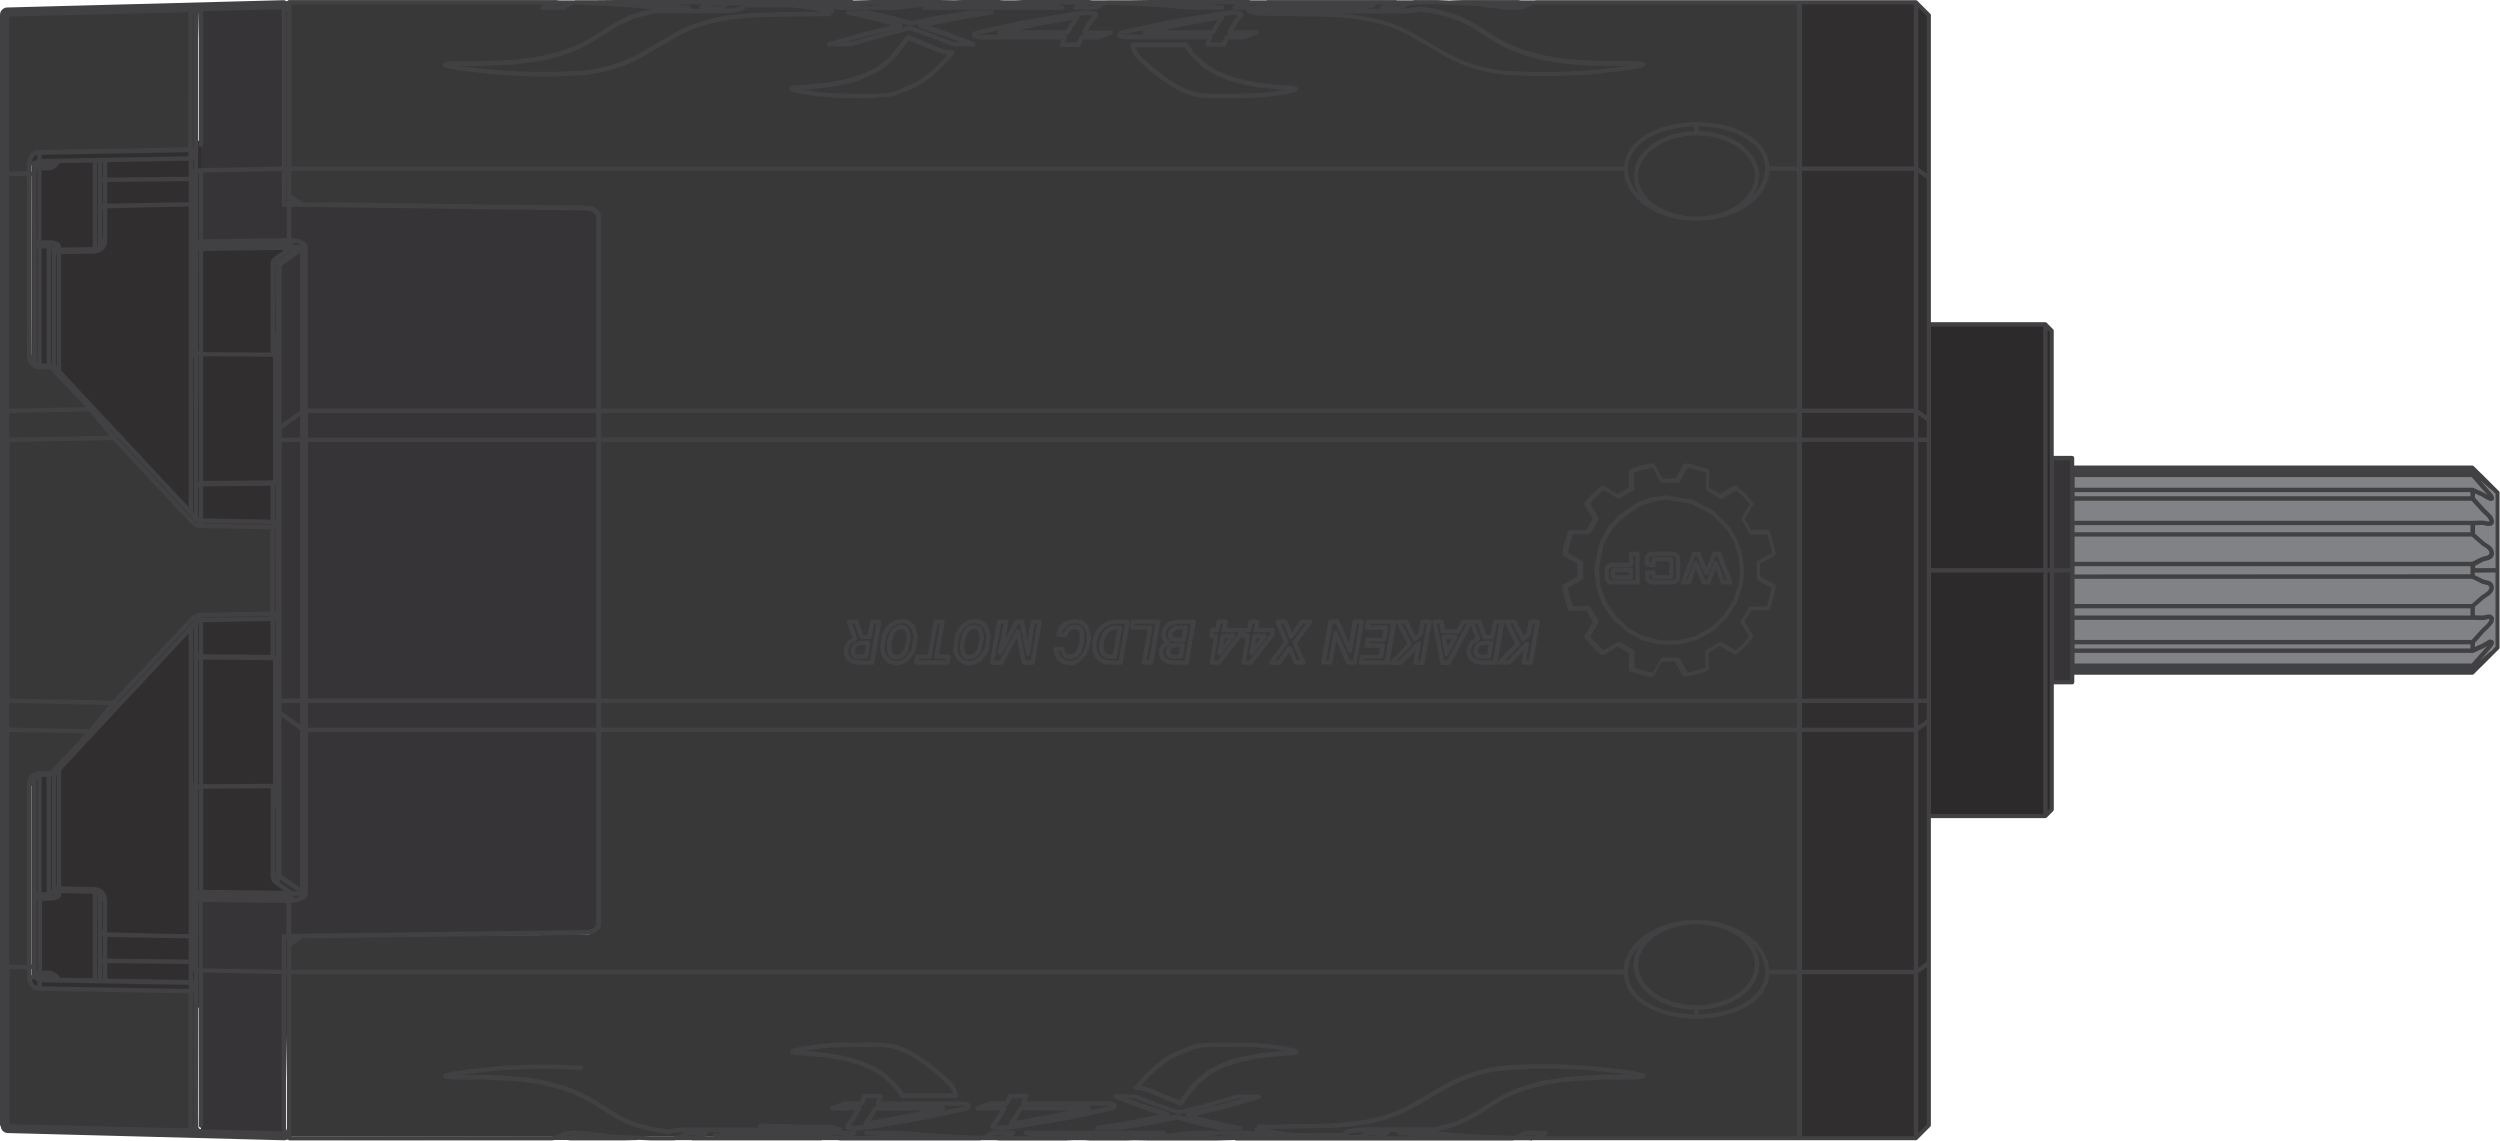 <?xml version="1.0" encoding="UTF-8"?>
<svg id="Layer_2" data-name="Layer 2" xmlns="http://www.w3.org/2000/svg" width="290.41" height="132.5" viewBox="0 0 290.41 132.5">
  <g id="Main_Layer" data-name="Main Layer">
    <g>
      <rect x="3.66" y="16.35" width="31.66" height="100.7" style="fill: #302e2f; stroke-width: 0px;"/>
      <path d="M23.04,131.74l-22.62-.53V1.32s22.69-.27,22.69-.27l-.54,16.44-18.14.3c-.57,0-1.02.47-1.01,1.04l.23,22.73c0,.63.5,1.15,1.13,1.19l1.81.11,16.46,17.57,9.32.27v11.12s-9.32.27-9.32.27l-16.75,17.81-2.01.1c-.5.02-.9.44-.9.94v22.5c0,.82.66,1.49,1.48,1.51l17.88.29.29,16.51Z" style="fill: #393839; stroke-width: 0px;"/>
      <polygon points="23.34 .98 32.97 .64 32.99 23.78 69.51 24.33 69.59 108.33 32.97 108.72 32.93 132.01 23.34 131.52 23.34 104.09 34.68 104.1 31.8 101.87 31.8 30.63 33.59 28.76 23.34 28.41 23.34 .98" style="fill: #363436; stroke-width: 0px;"/>
      <path d="M32.97,108.72l.51,23.24,175.59.28V.26s-176.1.02-176.1.02l.02,23.51,35.26.35c.74,0,1.34.61,1.34,1.35v81.49c0,.89-.72,1.62-1.61,1.62l-35,.12Z" style="fill: #393839; stroke-width: 0px;"/>
      <polygon points="209.07 .26 222.57 .26 224.07 1.76 224.07 130.74 222.57 132.24 209.07 132.24 209.07 .26" style="fill: #302e2f; stroke-width: 0px;"/>
      <polygon points="239.23 54.3 287.24 54.35 290.12 57.23 290.12 75.35 287.24 78.15 239.23 78.1 239.23 54.3" style="fill: #808285; stroke-width: 0px;"/>
      <path d="M224.07,37.68h12.87c.72,0,1.3.58,1.3,1.3v54.55c0,.72-.58,1.3-1.3,1.3h-12.87v-57.15h0Z" style="fill: #2d2a2b; stroke-width: 0px;"/>
      <polygon points="240.74 79.28 238.36 79.37 238.36 53.14 240.74 53.01 240.74 79.28" style="fill: #363436; stroke-width: 0px;"/>
      <path d="M178,132.5s-.02,0-.03,0l-.34-.04h-1.62s-.04,0-.06,0h-.08s-.07.03-.11.03h-.15s0,0,0,0h-2.44s-2.2,0-2.2,0h-27.38s-.06-.02-.09-.03c-.02,0-.03-.02-.05-.03l-2.16.06s0,0,0,0h-7.75s0,0,0,0l-1.79-.03-.95.03s0,0-.01,0h-4.16s-.01,0-.02,0l-.6-.04h-1.33l-.9.04s-.01,0-.02,0h-7.65s-.03,0-.04,0l-.34-.04h-1.6s0,0-.01,0c-.02,0-.04,0-.06,0h-.08s-.07.03-.11.03h-.16s0,0,0,0h-2.44s-2.2,0-2.2,0h-11.43s-.03,0-.04,0l-.34-.04h-1.75s-.02,0-.02.01h0s0,0,0,0c0,0,0,0,0,0,0,0,0,0,0,0h0s-.06.02-.09.02h-.16s0,0,0,0h-14.77s-.04,0-.06,0c-.03,0-.05-.02-.08-.03h-1.78l-.19.03s-.02,0-.03,0h0s-.01,0-.02,0h-2.73s0,0-.01,0l-1.42-.06s-.07.02-.1.02l-1.44.04s0,0-.01,0h-6.33s-.02,0-.04,0l-.33-.04h-1.51l-.24.04s-.03,0-.04,0h-30.47c-.09,0-.17-.05-.21-.11l-.05.03-.32.07s-.02,0-.04,0h0l-32.13-.84s-.02,0-.03,0l-.27-.06-.26-.17s-.05-.04-.06-.07l-.13-.21-.07-.31s0-.02,0-.04H0v-.02H0v-.38H0v-.15H0v-18.35H0v-27.54H0v-36.19H0v-27.54H0V2.27H0v-.15H0v-.33s0-.02,0-.03c0,0,0-.02,0-.03H0v-.02S0,1.7,0,1.69l.05-.27.07-.15.22-.24.3-.14.15-.02s.03,0,.04,0L32.97.02c.08,0,.12.02.17.06l.14.04s.05.02.07.03h.01c.04-.08.13-.14.23-.14h31s.02,0,.04,0l.34.04h1.6s.01,0,.02,0c.02,0,.04,0,.06,0h.08s.07-.02.11-.03h.16s0,0,0,0h2.42S71.63,0,71.63,0h27.18s.01,0,.02,0h.18s.06.02.09.03h0s0,0,0,0t0,0h0s.04.02.05.03l2.16-.06h7.77l1.78.03.96-.03h4.17s.01,0,.02,0l.6.04h1.33l.9-.04s.01,0,.01,0h7.65s.02,0,.04,0l.34.04h1.6s.01,0,.02,0c.02,0,.04,0,.06,0h.08s.03,0,.04-.01h0s0,0,0,0h0s0,0,0,0h0s0,0,0,0h0s0,0,0,0h0s.02,0,.03,0h0s0,0,0,0h0s0,0,0,0h0s.01,0,.02,0h.16s0,0,0,0h2.42S133.55,0,133.55,0h11.43s.03,0,.04,0l.34.04h1.75s.02,0,.02-.01h0s0,0,0,0c0,0,0,0,0,0h0s.06-.02.09-.02h.15s0,0,0,0h14.78s.04,0,.06,0c.03,0,.06.02.08.03h1.78l.19-.03s.02,0,.03,0h0s0,0,0,0c0,0,.02,0,.02,0h2.73s0,0,.01,0l1.42.06s.07-.02.1-.02l1.43-.04h6.34s.02,0,.04,0l.33.04h1.51l.24-.03s.03,0,.04,0h30.47s.03,0,.04,0c.01,0,.02,0,.04,0h13.5s.02,0,.02,0h0s.05,0,.07.02h0s0,0,0,0c.03.01.06.03.08.05h0s0,0,0,0h0s0,0,0,0c0,0,0,0,0,0l1.5,1.5s.01.01.02.02c.02.02.03.05.04.07h0s.01.05.02.07h0s0,.02,0,.02v18.88h0s0,16.78,0,16.78h13.28s.02,0,.02,0h0s.05,0,.07.02h0s0,0,0,0c.03.01.06.03.08.05h0s0,0,0,0h0s0,0,0,0c0,0,0,0,0,0l.75.75s0,0,0,0h0s0,0,0,0h0s0,0,0,0h0s.04.05.05.08h0s.01.05.02.07h0s0,.02,0,.02v14.54h2.13c.14,0,.25.11.25.25v.87h46.24s.06,0,.09.02h0s0,0,0,0h0s.06.03.09.06l.83.82s.02.02.03.02l2.06,2.06s.05.06.06.1h0s0,0,0,0h0s0,.03.01.05h0s0,.02,0,.03v17.99s0,.02,0,.02h0s0,.05-.02.07c0,0,0,0,0,0h0s-.03.06-.05.08h0s0,0,0,0h0s0,0,0,0h0s0,0,0,0l-2.06,2.06s-.02.02-.03.02l-.82.82s-.01.01-.02.02h0s-.04.03-.06.04c0,0,0,0,0,0-.03.01-.07.02-.1.02h-46.24v.87c0,.14-.11.25-.25.25h-2.13v14.54s0,.07-.02.1h0s-.03.05-.05.08l-.75.75s-.05.04-.08.05h0s0,0,0,0c-.03.01-.06.02-.1.02h-13.28v16.77h0v18.89s-.01.08-.03.12h0s0,0,0,0h0s-.01.02-.02.03h0s0,0,0,0c0,0,0,0,0,0h0s-.02.02-.02.03l-1.5,1.5s-.02.02-.02.02c-.02.01-.03.02-.05.03h0s0,0,0,0h0s-.06.02-.09.02h0s-.01,0-.02,0h-13.5s-.03,0-.04,0c-.01,0-.02,0-.04,0h-31ZM209.33,131.99h12.99v-18.82h-12.99v18.82ZM179.47,131.99h29.27v-18.82h-3.2l-.13.84s-.01.05-.02.07l-.5,1.05-.58.72-.62.55-.72.49-.75.4-.72.3-.67.22-.6.16-1.05.21-1.05.12-1.03.04h-.02s0,0-.01,0l-1.53-.08-1.58-.27-.82-.23-.93-.34-.99-.5-.73-.49-.36-.3-.33-.33-.5-.63-.31-.55-.22-.57-.14-.89H33.84v17.9h0v.51h0v.41h30.2l.23-.03h.01s.3-.05.3-.05l.73-.35h.01s0,0,0,0l.18-.07.62-.1.88-.04s0,0,.01,0l.96.06,3.32.41,4.23.18h2.71l.64-.11.65-.37h-.37s-.62.06-.62.06l-.49.08-.3.09s-.02,0-.03,0h0s0,0,0,0h0s-.02,0-.02,0c0,0-.01,0-.02,0-.02,0-.03,0-.04,0,0,0,0,0,0,0l-1.91-.31-1.62-.41-1.45-.54-.94-.47-.88-.52-1.81-1.16-1.06-.61-1.24-.59-1.47-.54-1.65-.45-1.76-.33-1.98-.24-3.96-.18-2.14.02-1.44-.04-.58-.08s-.06-.02-.07-.03c-.02,0-.04-.02-.06-.03-.03-.02-.08-.07-.1-.11-.02-.04-.03-.1-.03-.15,0-.13.08-.25.21-.27,0,0,0,0,.01,0l.17-.06.7-.15.5-.08,1.77-.24,2.18-.24,1.78-.15s0,0,.01,0l2.98-.12h2.89s2.83.12,2.83.12c.14,0,.25.13.24.27,0,.14-.13.25-.27.24l-2.82-.13h-2.86s-2.96.13-2.96.13l-1.77.15-2.17.24-1.35.18h.69s1.66-.01,1.66-.01h.01l2.09.06,1.92.13,2.01.24,1.8.34,1.69.46,1.51.56,1.28.61,1.09.63,1.83,1.17.86.51.91.45,1.4.52,1.57.39,1.82.29.29-.08.54-.09.65-.06.71-.02h8.26s-.08-.11-.08-.19c0-.14.13-.25.26-.25l4.04.09,4.06.04s.03,0,.04,0c.01,0,.02,0,.04,0l1.08.29c.14,0,.25.11.25.25,0,0,0,.01,0,.02,0,.02,0,.03,0,.05,0,.03-.01.06-.03.08h1.29c.12-.07.28-.03.35.09.03.05.04.1.03.15,0,.01,0,.03,0,.04,0,.04-.01.07-.03.1-.02.03-.04.06-.07.08,0,0-.01,0-.02.01l-.26.16h3.28l-1.73-.13s-.06,0-.09-.02c-.03-.01-.05-.03-.07-.05,0,0,0,0,0,0,0,0,0,0,0,0h0s0,0,0,0c-.03-.03-.05-.06-.06-.1h0s-.01-.06-.01-.09c0-.03,0-.06.02-.08h0s0,0,0,0h0s.03-.06.06-.09h0s0,0,0,0h0s.06-.05.1-.06c0,0,0,0,0,0,0,0,0,0,0,0h0s.06,0,.08-.01h.49s0,0,0,0h3.05s.02,0,.02,0c0,0,0,0,0,0l4.32.36,5.48.24.48-.15.67-.41s.04-.02.06-.03c0,0,0,0,0,0h0s.06-.01.08-.01h2.25c.12-.07.28-.03.35.09.03.05.04.1.03.15,0,.01,0,.03,0,.04,0,.04-.01.07-.03.1-.02.03-.04.06-.08.09,0,0-.01,0-.02.01l-.26.16h2.25l-.65-.13s-.04-.01-.06-.02h0s-.07-.04-.09-.07h0s0,0,0,0c-.02-.03-.04-.06-.05-.1,0-.03,0-.06,0-.09h0s.01-.06.02-.08h0s0,0,0,0c.02-.03.04-.06.07-.09,0,0,0,0,0,0h0s.06-.04.1-.05h0s0,0,0,0c.02,0,.04-.01.07,0h15.98s.05,0,.07,0c.04.01.07.03.1.06h0s0,0,0,0c.02.02.05.05.06.08,0,0,0,0,0,0,.01.03.02.06.02.09,0,.03,0,.06,0,.09,0,.01,0,.03-.02.04l3.06-.36s.02,0,.03,0h2.49s0,0,0,0h.32s.05,0,.07,0c0,0,0,0,0,0,.04.01.07.03.1.05t0,0s.04.04.05.06c.01-.02.03-.04.04-.06,0,0,0,0,0,0,0,0,0,0,0,0h0s.06-.05.1-.06h0s0,0,0,0h0s.05-.01.07,0h.3s0,0,0,0h2.93s.02,0,.02,0c0,0,.01,0,.02,0l.76.1c-.05-.05-.08-.12-.08-.2,0-.01,0-.03,0-.04.01-.14.15-.24.28-.23h.03s0,0,.01,0c0,0,0,0,0,0h0s-.01-.06-.01-.09h0c0-.09.03-.18.11-.24.08-.06.19-.05.27,0l6.02-.08,1.89-.05,1.77-.11,1.64-.18,1.42-.24,1.36-.33.93-.3.85-.33.8-.36.75-.38,4.03-2.34.93-.48,1.38-.61,1.44-.48,1.68-.39,1.79-.23s.02,0,.03,0l2.82-.13h2.88s3,.14,3,.14c0,0,0,0,.01,0l1.79.15,3.16.36.82.12,1.31.29c.11,0,.21.08.24.19h0s0,.07,0,.11c0,.03,0,.07-.02.1-.02.04-.05.09-.08.12-.02.01-.06.04-.08.05-.01,0-.12.04-.14.05l-.41.06-.81.04h-1.25s-1.65-.01-1.65-.01l-3.98.18-1.89.23-1.39.24-1.61.4-1.43.48-.8.33-.77.37-.73.4-3.39,2.09-1.25.58-1.34.45-1.26.29,3.54.29,5.48.24.48-.15.67-.41s.04-.02.06-.03c0,0,0,0,0,0h0s.06-.01.08-.01h2.25c.12-.07.28-.03.35.09.03.05.04.1.03.15,0,.01,0,.02,0,.03h0s-.01.08-.03.12c-.02.03-.04.06-.07.08,0,0-.01,0-.02.01l-.26.16ZM161.02,131.99h3.26l-1.73-.13s-.06,0-.09-.02c-.03-.01-.05-.03-.08-.05,0,0,0,0,0,0,0,0,0,0,0,0h0s-.05-.06-.06-.1h0s-.01-.06-.01-.09c0-.03,0-.05.02-.08h0s0,0,0,0t0,0h0s0-.02.01-.02h-.96s.01.06.01.09c0,.01,0,.02,0,.03,0,0,0,0,0,0h0s-.01.08-.03.11c-.02.03-.04.05-.06.08,0,0,0,0,0,0,0,0-.01,0-.02.01l-.25.17ZM140.36,131.99l2.17-.03-.78-.09s-.05,0-.07-.02h0s-.07-.04-.1-.07h0s0,0,0,0c0,0-.02-.02-.02-.03,0,.01-.02.02-.02.04-.02.03-.06.05-.09.07h0s0,0,0,0c-.02.01-.05.02-.07.02l-1,.13ZM81.9,131.99h.83s.03,0,.04,0h.09s0-.02-.01-.02c0,0,0,0,0,0-.01-.03-.02-.06-.02-.09h0s0-.06,0-.08h0s0,0,0,0h0s.03-.07.06-.1c.02-.02.05-.04.08-.06h0s0,0,0,0h0s.05-.02.07-.02l.9-.11h-1.69s.01.06.01.09c0,.01,0,.02,0,.04,0,.04-.01.08-.03.11-.02.03-.04.05-.07.07,0,0-.02.01-.03.02l-.26.16ZM177.64,131.95h.33l.5-.09h-1.18l-.14.09h.48s0,0,0,0ZM115.72,131.95h.33l.5-.09h-1.18l-.14.09h.48s0,0,0,0ZM97.24,131.95h.33l.5-.09h-1.37s0,.02,0,.02c0,.02,0,.04-.02.06h.55s0,0,0,0ZM79.79,131.95h.61l.51-.09h-.96l-.15.09ZM65.86,131.95h.33l.57-.1-.81.05-.25.05h.14s0,0,0,0ZM158.77,131.91h1.14l.14-.05h-1.21l-.07.05ZM122.61,131.86l.24.02s0-.01,0-.02h-.24ZM156.49,131.85h1.37l.32-.15.28-.2-.5.02-.69.07-.49.1-.29.17ZM222.83,113.05v18.58l.99-1.02v-18.26l-.99.7ZM150.48,131.62h5.4l.42-.3s.03-.02.04-.03c0,0,.02,0,.03-.01l.27-.11.57-.12.73-.07.82-.03h7.77s2.24-.56,2.24-.56l1.78-.77,1.59-.96,1.77-1.11,1.14-.61,1.22-.53,1.48-.5,1.65-.41,3.34-.48,4.02-.19s.01,0,.02,0l1.68.02h.72s-1.37-.19-1.37-.19l-3.16-.33-.81-.06-2.98-.12h-2.86s-2.8.12-2.8.12l-1.76.22-1.63.38-1.39.47-1.35.59-.91.47-4.03,2.34-.77.39-.83.37-.88.34-.96.31-1.4.34-1.46.25-1.66.18-1.78.11s0,0,0,0h0l-7.18.13,1.23.2,2.06.27ZM23.37,131.19l9.35.23v-18.27l-9.13-.17v17.77c0,.14-.11.25-.25.25s-.25-.11-.25-.25l-.03-17.82-.05-.02v1.77h0v16.05h0s.03.23.03.23l.07.11.11.07.15.03ZM33.23,113.13v18.19l.07-.11.03-.23v-17.88l-.11.03ZM1.09,130.58l20.79.5v-15.69l-17.31-.3s-.02,0-.04,0l-.28-.04-.32-.12-.25-.16-.21-.21s-.03-.03-.04-.05l-.2-.36s-.02-.05-.03-.08l-.07-.4s0-.01,0-.02c0-.01,0-.02,0-.03v-1.01l-2.04-.04v18.01ZM22.39,115.36v15.63l.09-.14.02-.08v-15.44l-.11.03ZM197.33,117.29v.54l.75-.03,1.01-.11,1.01-.2.57-.15.64-.21.68-.28.71-.37.67-.46.57-.5.52-.64.46-.97.15-.98-.15-1.07-.46-1.06-.73-.96-.22-.19.28.36.43.99s.02.04.02.07l.14.97s0,.05,0,.07l-.14.97s0,.04-.02.06l-.4.94-.68.92-.91.79-1.11.65-1.26.48-1.36.29-1.17.08ZM189.08,112.91l.15,1.02.19.48.28.49.45.56.3.3.62.49.38.25.94.48.88.32.78.21,1.53.26,1.23.07v-.54l-1.14-.08-1.36-.29-1.26-.47-1.11-.64-.91-.78-.69-.9-.43-.99s-.02-.04-.02-.06l-.14-.97s0-.05,0-.07l.14-.97s0-.04.02-.07l.4-.93.31-.41-.25.22-.73.97-.42,1.01-.15,1.07ZM190.41,112.97l.39.9.62.81.84.72,1.03.59,1.18.44,1.29.27,1.32.09,1.36-.1,1.29-.28,1.18-.45,1.03-.6.84-.73.61-.82.36-.85.13-.9-.13-.9-.39-.9-.62-.81-.84-.71-1.03-.59-1.18-.44-1.29-.27-1.32-.09-1.36.1-1.29.28-1.18.45-1.03.6-.84.73-.61.82-.36.85-.13.9.13.9ZM4.82,114.58l17.15.3h0s0,0,0,0c0,0,0,0,0,0h0s0,0,0,0c0,0,0,0,0,0h0s0,0,0,0c0,0,0,0,0,0h0s0,0,0,0t0,0s0,0,0,0c0,0,0,0,0,0,0,0,0,0,0,0t0,0s0,0,0,0h0s0,0,0,0c0,0,0,0,0,0,0,0,0,0,0,0,0,0,0,0,0,0h0s0,0,0,0c0,0,0,0,0,0,0,0,0,0,0,0h0s0,0,0,0h0s0,0,0,0c0,0,0,0,0,0h0s0,0,0,0c0,0,0,0,0,0,0,0,0,0,0,0,0,0,0,0,0,0h0s0,0,0,0h0s0,0,0,0h0s0,0,0,0h0s0,0,0,0c0,0,0,0,0,0h0s0,0,0,0h0s0,0,0,0h0s0,0,0,0c0,0,0,0,0,0h0s0,0,0,0h0s0,0,0,0h0s0,0,0,0h0s0,0,0,0c0,0,0,0,0,0h0s0,0,0,0h0s-.04,0-.04,0c0,0,0-.06,0-.06,0,0,0-.02,0-.03,0,0,0-.02,0-.03h0s0-.35,0-.35l-17.06-.3v.54ZM3.86,114.23l.15.15.31.15v-.54s-.17-.09-.17-.09l-.2-.19-.26.12.02.11.16.29ZM22.42,113.88l.08.03v-1.05h-.05s-.02,0-.03,0v1.02ZM12.46,113.67l9.45.17v-1.86l-9.45-.1v1.8ZM11.87,113.66h.08s-.02-1.82-.02-1.82l-.06-.02v1.84ZM11.28,113.65h.08s0-2.4,0-2.4h0v-3.25h0s-.03-3.99-.03-3.99l-.05-.07v9.71ZM6.93,113.57l3.84.07v-9.82l-3.67-.06v.23s0,.05-.01.08c0,0,0,0,0,0h0s0,.01,0,.02c0,0,0,0,0,0,0,.02-.02.03-.02.05l-.08.13s-.06.07-.1.09l-.25.13-.44.11-.51.04h0s0,0,0,0h-.81s0,8.1,0,8.1h.82s.02.01.04.01l.23.03.28.09s.05.02.07.04l.38.28s.05.04.07.07l.21.33ZM3.64,112.58v.73l.1-.09v-.41s0,0,0,0v-.25l-.11.03ZM4.26,112.68l.08.02v-8.14l-.08-.03v7.4h0v.75ZM209.33,112.66h12.99v-27.62h-12.99v27.62ZM205.54,112.66h3.2v-27.62H69.84v21.83h0v.42s0,.01,0,.02c0,0,0,.02,0,.02l-.03.2s0,.04-.02.06l-.08.2-.17.23-.22.2-.26.16-.29.12-.31.07-.32.03s-.02,0-.03,0l-33,.41-1.28.9v2.56h0v.19h154.76l.13-.92s0-.04.02-.06l.47-1.09.79-1.06,1.06-.92,1.29-.75,1.46-.56,1.58-.34,1.64-.12s.02,0,.02,0c0,0,.01,0,.02,0l1.6.11,1.58.34,1.46.55,1.29.74,1.07.91.8,1.05.5,1.15s.02.04.02.07l.13.92ZM23.59,112.48l9.13.17v-3.92h0c0-.06.02-.12.06-.16h0s0,0,0,0h0s0,0,0,0h0s0,0,0,0h0s0,0,0,0h0s0,0,0,0h0s0,0,0,0h0s0,0,0,0h0s0,0,0,0h0s0,0,0,0h0s0,0,0,0h0s0,0,0,0h0s0,0,0,0c0,0,0,0,0,0,0,0,0,0,0,0h0s0,0,0,0h0s0,0,0,0h0s0,0,0,0c0,0,0,0,0,0h0s0,0,0,0c0,0,0,0,0,0h0s0,0,0,0h0s0,0,0,0h0s0,0,0,0h0s0,0,0,0h0s0,0,0,0h0s0,0,0,0h0s0,0,0,0h0s0,0,0,0h0s0,0,0,0c0,0,0,0,0,0,0,0,0,0,0,0,0,0,0,0,0,0,0,0,0,0,0,0,0,0,0,0,0,0h0s0,0,0,0h0s0,0,0,0h0s0,0,0,0c0,0,0,0,0,0h0s0,0,0,0h0s0,0,0,0h0s.09-.07.14-.04h.36s0-3.63,0-3.63l-9.74-.12v7.76ZM33.23,108.98v3.62l.11-.13v-2.67h0v-.42h0v-.39h-.11ZM222.83,84.91v27.51l.99-.7v-27.51l-.99.7ZM23.01,112.31l.07.09-.03-7.73-.05-.02v7.66ZM1.09,112.06l2.04.04v-21.04s0-.02,0-.03c0,0,0-.01,0-.02l.06-.38s.01-.06.03-.08l.2-.37s.03-.05.05-.07l.27-.25s.04-.03.06-.04l.32-.15s.05-.02.07-.02l.32-.05s0,0,.01,0h0s.02,0,.03,0h0l1.29-.02,4.09-4.38-8.85-.17v27.03ZM3.66,91.28v20.76l.08-.07v-.05s0-8.12,0-8.12h0v-12.54l-.09.03ZM12.46,111.36l9.45.1v-2.45l-3.52-.06h-.07s-5.86-.1-5.86-.1v2.51ZM11.87,111.24l.08.06v-2.5l-.05-.02s-.02,0-.03-.01v2.47ZM18.33,108.45l3.58.06v-34.91l-8.05,8.62s0,0,0,0l-6.76,7.25v13.49l3.93.09s.02,0,.02,0h0s.02,0,.03,0l.4.08s.06.02.08.03l.35.22s.05.04.07.07l.31.42s.04.06.04.1l.11.51s0,.02,0,.03c0,.01,0,.02,0,.04v3.75l5.88.15ZM33.84,104.84v3.63h.64s.02,0,.03,0l33.85-.44.23-.05.21-.08.17-.11.13-.12.13-.23.02-.22h0v-22.17h-33.48v18.69s0,.02,0,.04c0,0,0,.02,0,.03l-.04.18s-.02.06-.04.09l-.13.18s-.03.04-.05.06l-.22.17s-.04.03-.06.04l-.61.24s-.04.01-.06.02l-.69.08s-.02,0-.03,0ZM11.87,107.98l.08.23v-3.43h-.08v3.19ZM34.09,104.04v.27s.38-.04.38-.04l.62-.28-.11.04-.21.04h-.48s-.21-.03-.21-.03ZM11.87,104.28h.02l-.02-.09v.09ZM23.01,104.05l.09.1h0s-.02-.06-.02-.09c0,0,0-.01,0-.02h0s0-.06,0-.09l-.08.1h0ZM6.22,103.95l-.14.1s-.04.03-.07.03h0s.3-.06.3-.06l-.08-.08ZM4.85,103.64h.56s0-13.37,0-13.37h-.56v13.37ZM4.26,103.62h.08s0-13.19,0-13.19l-.05.08-.03.15v12.96ZM33.93,103.5l.41.07h.25s-1.99-1.4-1.99-1.4l-.17.28,1.5,1.05ZM5.92,90.26v13.27h0s.08-.17.08-.17v-.48h0v-12.63h-.08ZM23.6,103.36l9.42.12-1.13-.79s-.02-.01-.03-.02c0,0,0,0-.01-.01l-.23-.23s-.05-.06-.06-.1l-.11-.35s0-.03-.01-.05h0s0-.02,0-.04v-10.32l-7.83.05v11.76ZM23.01,91.79v11.62l.09-.02v-11.72l-.08.07v.05ZM32.71,101.62l2.14,1.5v-18.33l-2.14-1.51v18.34ZM6.52,102.95h.07v-12.94s-.04.04-.05.04c0,0-.02.01-.03.02v12.87ZM32.02,102.1l.02.02.05-.07-.08.03v.03ZM31.94,93.74v7.82l.08-.07v-.05s0-7.33,0-7.33l-.05-.36s-.02,0-.04,0ZM224.32,94.57h13.03v-28.06h-13.03v17.21h0v10.85ZM237.86,66.5v27.7l.24-.27v-27.43h-.24ZM23.01,76.55v14.61l.09-.02v-14.55l-.09-.03ZM23.6,76.63v14.47l8.07-.05s.03,0,.04,0v-14.25s0-.05,0-.07l-.1-.04-8.03-.07ZM22.42,73.06v17.89s.02,0,.03,0h.05v-15.18h0v-2.8l-.08.09ZM1.09,84.52l9.31.18,2.29-2.81-11.6-.23v2.86ZM209.33,84.53h12.99v-2.86h-12.99v2.86ZM69.84,84.53h138.9v-2.86H69.84v2.86ZM35.78,84.53h33.48v-2.86h-33.48v2.86ZM222.83,81.67v2.62l.99-.7v-1.92h-.99ZM32.71,82.65l2.14,1.51v-2.5h-2.14v.98ZM13.25,82.01l-.78.95.84-.9-.06-.06ZM13.58,81.63l.07.07,8.31-8.9s.01-.01.02-.02l.5-.54-.07-.07-8.83,9.46ZM1.1,81.15l12.02.23,9.1-9.75s.01-.02.02-.02c0,0,.01-.01.02-.01l.33-.25s.06-.04.09-.04l.52-.13s.02,0,.03,0c.01,0,.04,0,.04,0l8.15-.14v-9.56l-8.15-.14s-.04,0-.05,0l-.41-.08s-.06-.02-.09-.04l-.44-.3s-.02-.02-.04-.03c0,0-.01-.01-.02-.02l-9.1-9.75-12.02.23v29.8ZM35.78,81.16h33.48v-29.82h-33.48v29.82ZM32.71,81.16h2.14v-29.82h-2.14v29.82ZM69.84,51.34v29.82h138.9v-29.82H69.84ZM222.83,81.16h.99v-29.82h-.99v29.82ZM209.33,81.16h12.99v-29.82h-12.99v29.82ZM238.61,79.02h1.87v-12.52h-1.87v12.52ZM240.99,75.83v1.25h46.13s1.81-2.04,1.81-2.04l-.37.23-1.21.55s-.05.02-.07.02c-.01,0-.03,0-.04,0h-46.24ZM289.32,74.31s.03,0,.04,0l.1.02c.06.01.12.04.16.09.03.03.07.11.08.15,0,.03.01.1,0,.13l-.06.19-.12.21-.43.51-.98,1.09,1.15-1.01s.05-.03.06-.03c.02-.01.05-.02.07-.02l.5-.53v-8.61l-2.41.02v.3l1.05.51.57.14.2.09s.04.02.06.04l.12.1s.04.04.05.06l.1.16s.02.04.03.06l.04.26-.05.31-.12.24s-.03.04-.05.06l-.28.28-.65.44-1.06.93v.98l.94.02.57-.11h.2s.05,0,.08,0l.12.04s.08.04.11.07l.1.1s.04.06.06.09l.03.07s.01.04.01.06v.09s-.05.3-.05.3l-.12.24-.45.52-.5.47-1.09,1.25v.46l.83-.37.77-.45.16-.05s.05,0,.07,0ZM31.94,76.11l.09.03v-4.08l-.09.03v4.02ZM23.6,76l7.83.07v-3.93l-7.83.14v3.72ZM23.01,75.75l.09.17v-3.57l-.04.04h-.01s-.03.04-.03.04v3.33ZM240.99,75.33h45.99v-.48h-45.99v.48ZM240.99,74.34h46.13l1.1-1.22.63-.6.26-.32.09-.26-.04-.02h-.12l-.57.11-1.24-.02h-46.24v2.33ZM22.8,71.83l.07.06.15-.07v-.07s-.22.08-.22.08ZM23.52,71.68v.09s7.9-.14,7.9-.14v-.09s-7.9.14-7.9.14ZM240.99,71.5h45.99v-.83h-45.99v.83ZM31.92,71.03h.1l-.02-9.55h-.08v9.55ZM240.99,70.16h46.15l1.1-.97.64-.43.21-.22.1-.29v-.07s-.14-.16-.14-.16l-.12-.06-.57-.14-1.18-.58h-46.19v2.92ZM240.99,66.73l45.99-.02v-.94h-45.99v.96ZM287.49,66h2.41v-8.64l-.5-.5s-.06-.01-.08-.03c0,0-.05-.03-.06-.04l-.51-.44-.63-.56,1.41,1.61.16.32s.02.1.02.11c0,.03,0,.06,0,.1-.01.05-.05.14-.09.17-.04.04-.13.09-.18.09h-.1s-.08,0-.12-.01l-.43-.2-.5-.3-.79-.35v.49l1.12,1.24.78.77.14.19.16.39v.14s0,.14,0,.14c0,.02-.01.05-.02.07l-.03.07s-.04.06-.06.09l-.1.09s-.09.06-.14.06l-.28.03s-.05,0-.08,0l-.61-.12-.87.03v.98l1.1.97.59.39.18.16.15.18.13.25.06.31-.05.3s-.02.04-.03.06l-.1.16s-.05.06-.08.08l-.28.17s-.04.02-.07.03l-.61.16-.98.52v.3ZM238.61,66h1.87v-12.52h-1.87v12.52ZM237.86,66h.24v-27.46l-.24-.24v27.7ZM224.32,66h13.03v-28.06h-13.03v10.84h0v17.22ZM240.99,65.26h46.18l1.12-.55.63-.17.2-.12.07-.2-.03-.14-.08-.15-.21-.21-.59-.39-1.14-1h-46.15v2.92ZM240.99,61.83h45.99v-.83h-45.99v.83ZM23.52,60.82l7.9.14v-.09s-7.9-.14-7.9-.14v.09ZM22.95,60.75h.07s0-.07,0-.07l-.15-.07-.06.05.14.09ZM288.4,60.46l.63.12.16-.05-.03-.1-.18-.29-.14-.15-.6-.57-1.13-1.25h-46.13v2.33h46.24l1.17-.03ZM31.94,60.41l.09.03v-4.08l-.09.03v4.02ZM23.6,60.22l7.83.14v-3.93l-7.83.07v3.72ZM13.58,50.87l8.83,9.46.07-.07-8.83-9.46-.07.07ZM23.03,60.1l.06.06v-3.57l-.09.15.02,3.37ZM22.42,59.44l.08.09v-2.79h0v-15.18h-.05s-.02,0-.03,0v17.89ZM13.86,50.27h0l8.05,8.62V23.99l-5.32.11-4.13.11v3.75s0,.02,0,.03c0,0,0,.02,0,.02l-.07.41s-.01.05-.03.08l-.2.36s-.04.05-.06.08l-.4.33s-.06.04-.1.05l-.51.13s-.02,0-.03,0c-.01,0-.03.01-.04,0l-3.92.09v13.49l6.76,7.25ZM240.99,57.65h45.99v-.48h-45.99v.48ZM287.35,56.69l1.17.53.43.26-.09-.11-.61-.66-1.12-1.29h-46.13v1.24h46.24s.04,0,.06,0c.02,0,.04.01.06.02ZM23.01,41.34v14.61l.09-.03-.03-14.56-.06-.02ZM23.6,41.4v14.47l8.14-.08s-.02-.06-.02-.1v-14.25s-.03,0-.04,0l-8.07-.05ZM1.09,47.98v2.86s11.6-.23,11.6-.23l-2.29-2.81-9.31.18ZM222.83,50.83h.99v-1.92l-.99-.7v2.62ZM209.33,50.83h12.99v-2.86h-12.99v2.86ZM69.84,50.83h138.9v-2.86H69.84v2.86ZM35.78,50.83h33.48v-2.86h-33.48v2.86ZM32.71,50.83h2.14v-2.5l-2.14,1.52v.98ZM12.47,49.53l.78.95.06-.06-.84-.9ZM32.71,30.88v18.34l2.14-1.51v-18.33l-2.14,1.5ZM222.83,47.59l.99.7v-27.51s-.99-.7-.99-.7v27.51ZM1.09,20.44v27.03l8.85-.17-4.09-4.38-1.29-.02h0s-.02,0-.03,0l-.25-.03-.31-.1-.29-.18s-.05-.04-.06-.06l-.33-.43s-.04-.06-.05-.1l-.1-.48s0-.02,0-.04c0,0,0-.02,0-.03v-21.03l-2.04.04ZM209.33,47.46h12.99v-27.62h-12.99v27.62ZM69.84,47.46h138.9v-27.62h-3.2l-.13.92s0,.04-.02.07l-.47,1.09-.79,1.06-1.06.92-1.29.75-1.46.56-1.58.34-1.64.12s0,0,0,0h0s-.03,0-.04,0l-1.6-.11-1.58-.34-1.46-.55-1.29-.74-1.06-.91-.8-1.05-.5-1.15s-.02-.04-.02-.06l-.13-.92H33.84v.18h0v2.56l1.28.9,33,.41h0s.01,0,.02,0l.29.02.31.07.29.11.26.15.22.19.17.22.11.25s.01.04.02.06l.03.2s0,.02,0,.02c0,0,0,.01,0,.02v.42h0v21.84ZM35.78,47.46h33.48v-22.16h0s-.02-.22-.02-.22l-.07-.15-.1-.12-.14-.11-.17-.1-.21-.08-.23-.05-.23-.02-33.58-.42s-.02,0-.03,0h-.64s0,3.62,0,3.62c0,0,0,0,.01,0h0s0,0,0,0h0l.55.05.57.16.4.22s.04.03.06.05l.21.23s.05.07.06.1l.06.23s0,.03,0,.04c0,.01,0,.02,0,.04v18.69ZM6.58,42.48s0,0,0,0v-12.94l-.08.05v12.82s.05.04.05.04c0,0,.01.01.02.02ZM5.92,42.24h.08s0-12.62,0-12.62h0s-.02-.57-.02-.57l-.06-.08v13.27ZM4.85,42.22h.56s0-13.36,0-13.36h-.56v13.36ZM4.29,41.99l.05.08v-13.2h-.08s.03,13.11.03,13.11ZM3.73,41.83h0s0-.01,0-.01h0ZM3.66,41.22l.09.03v-12.54h0s-.05-8.23-.05-8.23l-.04-.03v20.76ZM23.6,40.9l7.83.05v-10.31s0-.02,0-.04c0-.01,0-.02,0-.04l.07-.28s.03-.08.06-.11l.28-.31s.01-.02.02-.02c0,0,.02-.02.03-.02l1.13-.79-9.42.12v11.75ZM23.01,40.74l.08.09-.03-11.73-.06-.02v11.65ZM31.94,30.94v7.82s.02,0,.04,0h.02l.03-.36-.05-7.43-.04-.02ZM32.01,30.43l.07.03-.04-.06-.03.03ZM32.43,30.06l.02.03,1.56-1.09h-.08s-1.5,1.06-1.5,1.06ZM7.1,28.53v.23l3.67-.06v-9.82l-3.84.07-.21.33s-.04.05-.07.07l-.38.28s-.04.03-.07.04l-.23.08-.28.04s-.03,0-.04,0h-.82v8.12h.81s0-.01.01-.01l.48.03.41.1.3.15s.07.05.1.09l.08.13s.02.03.02.05c0,0,0,0,0,0h0s0,0,0,.01c0,0,0,0,0,0h0s.01.06.01.09ZM23.01,28.48l.07.09s0-.09,0-.1h0s0-.07,0-.1l-.07.1h0ZM11.28,18.85v9.71l.08-.22h0v-3.83h0v-3.24h0v-2.41h-.08ZM6,28.41h0s.05.02.07.04l.14.1.09-.08-.3-.06ZM34.98,28.47l.14.06-.02-.03-.31-.18-.47-.12-.23-.02v.28s.29-.04.29-.04l.49.02s.04,0,.06,0c.02,0,.03,0,.04.02ZM11.87,28.33h0s.03-.11.03-.11h-.03v.1h0ZM4.26,20.57v7.4l.08-.03v-8.14l-.08.02v.75h0ZM23.01,20.22v7.63l.08-.02v-7.72l-.07.06v.05ZM23.59,20.03v7.76l9.74-.12v-3.63h-.34s-.01,0-.01,0h-.01c-.14,0-.25-.11-.25-.25h0v-3.92l-9.13.17ZM11.87,27.71h.08v-3.43l-.08.24v3.18ZM197.07,25.16h0s1.36-.09,1.36-.09l1.29-.28,1.18-.45,1.03-.6.84-.73.61-.82.36-.85.13-.9-.13-.9-.39-.9-.62-.81-.84-.72-1.03-.59-1.18-.44-1.29-.27-1.32-.09-1.36.1-1.29.28-1.18.45-1.03.6-.84.73-.61.82-.36.85-.13.9.13.9.39.9.62.81.84.72,1.03.59,1.18.44,1.29.27,1.32.09ZM11.87,21.28v2.44s.04-.01.06-.02h.02v-2.51l-.08.08ZM12.46,21.14v2.51l5.89-.1s0,0,.01,0l3.55-.06v-2.45l-9.45.1ZM33.24,19.91v3.61h.09v-.38h0v-.42h0s-.05-2.78-.05-2.78l-.04-.02ZM189.23,20.65l.46,1.06.73.96.22.19-.28-.36-.43-.99s-.02-.04-.02-.06l-.14-.97s0-.05,0-.07l.14-.97s0-.04.02-.06l.4-.93.68-.92.91-.79,1.11-.65,1.26-.48,1.36-.29,1.17-.08v-.54l-.75.03-1.01.11-1.01.2-.57.15-.64.21-.68.28-.71.37-.67.46-.57.5-.52.64-.46.97-.15.98.15,1.07ZM197.33,15.21l1.14.08,1.36.29,1.25.47,1.11.64.91.78.69.9.43.99s.02.04.02.06l.14.97s0,.05,0,.07l-.14.97s0,.04-.02.06l-.4.94-.31.41.25-.22.72-.97.43-1.01.15-1.07-.15-1.02-.19-.48-.28-.49-.45-.55-.3-.3-.62-.48-.38-.25-.94-.48-.88-.32-.78-.21-1.53-.26-1.23-.07v.54ZM11.87,18.84v1.84l.08-.02v-1.82h-.08ZM12.46,18.83v1.8l9.45-.1v-1.86l-9.45.17ZM222.83,19.45l.99.7V1.86l-.99-.99v18.58ZM3.64,19.92l.11.03v-.25h0s-.05-.48-.05-.48l-.05-.03v.73ZM1.09,1.92v18.01l2.04-.04v-1.01s0-.03,0-.05c0,0,0-.02,0-.03h0s0,0,0,0h0s0,0,0,0h0s0-.01,0-.01l.27-.76s.04-.08.08-.11l.37-.31s.04-.03.07-.04l.25-.1.33-.05s.02,0,.03,0h0s0,0,.02,0l17.32-.3V1.42L1.09,1.92ZM22.42,18.62v1.02s.02,0,.03,0h.05v-1.04l-.08.03ZM23.01,17.81v1.77l.16-.04h.14s.02-.02.03-.02l9.39-.17V1.08l-9.13.22v15.52c0,.14-.11.25-.25.25s-.25-.11-.25-.25V1.46l-.05.08-.03.22h0v16.05h0ZM33.23,19.37l.11.03V1.45l-.03-.16-.07-.11v18.19ZM209.33,19.33h12.99V.51h-12.99v18.82ZM205.54,19.33h3.2V.51h-30.2l-.24.03s0,0,0,0l-.3.04-.73.35h-.02s-.18.08-.18.08l-.62.1-.87.04s0,0-.01,0l-.96-.06-3.33-.41-4.23-.18h-2.71l-.19.03s0,0-.01,0l-.44.08-.65.37h.37s.62-.06.62-.06l.49-.08.31-.09s0,0,0,0c0,0,0,0,0,0,.02,0,.04,0,.06,0h0s0,0,.01,0c.02,0,.03,0,.05,0l1.91.31,1.62.41,1.45.54.94.47.88.52,1.81,1.16,1.06.61,1.24.59,1.47.54,1.65.45,1.76.33,1.98.24,3.96.18,2.14-.02,1.44.04.58.08s.06.02.07.02c.02,0,.04.02.06.03.03.02.08.07.1.11.02.04.03.1.03.15,0,.13-.08.25-.21.27,0,0-.01,0-.02,0l-.47.14-.9.16-1.77.24-2.18.24-1.78.15s0,0,0,0h0l-2.98.12h-2.89s-2.83-.12-2.83-.12c0,0-.02,0-.03,0l-1.78-.23-1.69-.39-1.44-.49-1.39-.61-1.16-.61-3.79-2.21-.75-.38-.8-.36-.85-.33-.93-.29-1.36-.33-1.42-.24-1.63-.18-1.75-.1-4.04-.09-4.06-.04s-.03,0-.05,0c-.01,0-.02,0-.04,0l-1.07-.29c-.14,0-.25-.11-.25-.25,0,0,0-.01,0-.02,0-.02,0-.03,0-.05,0-.03.01-.06.03-.08l-1.31.02c-.13.06-.28,0-.33-.13-.02-.04-.02-.08-.02-.12,0-.01,0-.02,0-.04,0-.04.01-.08.03-.11.02-.03.04-.06.07-.08,0,0,.02-.01.02-.02l.26-.16h-3.29l1.74.13s.06,0,.08.02c.03.01.06.03.08.06h0s.05.07.06.12h0s0,.04,0,.07h0s0,.06-.01.08h0s0,0,0,0c-.02.04-.04.08-.08.11-.02.02-.05.03-.08.04-.03,0-.07.01-.08.01h-.49s0,0,0,0h-3.05s-.02,0-.02,0c0,0,0,0,0,0l-4.32-.36-5.48-.24-.48.15-.67.41s-.03.02-.05.02c0,0,0,0,0,0-.03.01-.06,0-.09.01l-2.27.02c-.13.06-.28,0-.33-.13-.02-.04-.02-.08-.02-.12,0-.01,0-.03,0-.04,0-.04.01-.07.03-.1.02-.03.04-.06.07-.08,0,0,.01,0,.02-.01l.26-.16h-2.25l.65.13s.04.01.06.02h0s.07.04.09.08t0,0h0s.03.05.04.09h0s.01.07,0,.1c0,.03-.01.05-.02.07t0,0h0s-.04.06-.07.09c-.03.02-.06.04-.1.05-.02,0-.04,0-.07,0h-.2s0,0-.01,0h-15.77s-.05,0-.08-.01h0s0,0,0,0c-.03,0-.06-.02-.09-.04h0s0,0,0,0t0,0s-.05-.06-.07-.09c0,0,0,0,0,0h0s-.02-.05-.02-.08c0-.03,0-.06,0-.09,0-.01,0-.03.02-.04l-3.06.36s-.01,0-.02,0h0s-.01,0-.02,0h-2.82s-.05,0-.07,0c0,0,0,0,0,0h0s-.07-.03-.09-.05h0s0,0,0,0t0,0s-.04-.04-.05-.06c0,.02-.02.03-.04.05h0s0,0,0,0h0s0,0,0,0c0,0,0,0,0,0-.03.03-.06.05-.1.06t0,0h0s-.05.02-.08.01h-3.23s-.02,0-.02,0c0,0-.01,0-.02,0l-.76-.1c.05.05.08.12.08.2,0,.02,0,.03,0,.05-.01.14-.14.24-.28.23h-.03s0,0-.01,0c0,0,0,.02,0,.03h0s0,.04,0,.05c0,0,0,.01,0,.02,0,.09-.03.18-.11.23-.08.05-.19.05-.27,0l-6.02.08-1.89.05-1.77.1-1.64.18-1.42.24-1.36.33-.93.3-.85.33-.8.36-.75.38-4.02,2.34-.93.48-1.38.6-1.44.49-1.68.39-1.79.23s-.02,0-.03,0l-2.82.13h-2.88s-2.99-.13-2.99-.13c0,0,0,0-.01,0l-1.79-.15-3.16-.36-.82-.12-1.32-.29c-.11,0-.21-.08-.24-.2h0s0-.07,0-.1c0-.03,0-.06.01-.09.02-.04.05-.1.09-.13.02-.01.05-.04.07-.05.01,0,.05-.02.07-.03,0,0,.06-.02.07-.02l.41-.06.81-.04h1.25s1.65,0,1.65,0l3.98-.18,1.86-.23,1.41-.25,1.61-.4,1.43-.48.8-.33.77-.37.73-.4,3.39-2.09,1.25-.58,1.34-.45,1.26-.29-3.54-.29-5.48-.24-.48.15-.67.41s-.04.02-.06.03h0s0,0,0,0c-.03,0-.05.01-.08.01l-2.28.02c-.13.06-.28,0-.33-.13-.02-.04-.02-.08-.02-.12,0-.01,0-.03,0-.04,0-.03.01-.07.03-.1.02-.03.04-.06.07-.08,0,0,.01,0,.02-.01l.26-.16h-29.27v.41h0v.5h0v17.92h154.76l.13-.84s.01-.05.02-.07l.51-1.05.58-.72.62-.55.72-.49.75-.4.72-.3.67-.22.6-.16,1.05-.21,1.05-.12,1.03-.04s.01,0,.02,0h0s0,0,0,0l1.53.08,1.58.27.82.23.93.34.99.5.73.49.36.3.33.33.5.62.31.55.22.56.14.9ZM3.73,18.68l.22.1.15-.15s.03-.03.05-.04l.18-.09v-.55s-.17.07-.17.07l-.29.24-.15.41ZM4.82,17.92v.54s7.36-.13,7.36-.13c0,0,.01,0,.02,0l9.69-.17v-.35s0,0,0,0h0s0-.06,0-.06h0s.01-.04.02-.05h0s0,0,0,0h0s0,0,0,0h0s0,0,0,0c0,0,0,0,0,0h0s0,0,0,0h0s0,0,0,0h0s0,0,0,0h0s0,0,0,0c0,0,0,0,0,0,0,0,0,0,0,0t0,0h0s0,0,0,0h0s0,0,0,0c0,0,0,0,0,0h0s0,0,0,0c0,0,0,0,0,0,0,0,0,0,0,0,0,0,0,0,0,0,0,0,0,0,0,0h0s0,0,0,0c0,0,0,0,0,0h0s0,0,0,0h0s0,0,0,0h0s0,0,0,0c0,0,0,0,0,0h0s0,0,0,0c0,0,0,0,0,0h0s0,0,0,0h0s0,0,0,0h0s0,0,0,0c0,0,0,0,0,0h0s0,0,0,0h0s0,0,0,0h0s0,0,0,0h0s0,0,0,0c0,0,0,0,0,0,0,0,0,0,0,0,0,0,0,0,0,0h0s0,0,0,0c0,0,0,0,0,0h0s0,0,0,0h0s0,0,0,0c0,0,0,0,0,0,0,0,0,0,0,0h0s0,0,0,0c0,0,0,0,0,0,0,0,0,0,0,0h0s0,0,0,0c0,0,0,0,0,0t0,0h-.07s.03-.02.03-.02l-17.09.3ZM22.39,17.14l.11.03V1.71s-.03-.07-.04-.11l-.07-.09v15.63ZM175.1,8.23l2.81.13h2.86s2.96-.13,2.96-.13l1.77-.15,2.17-.24,1.35-.18h-.7s-1.66.01-1.66.01c0,0,0,0,0,0h0l-2.09-.05-1.92-.13-2.01-.24-1.8-.34-1.69-.46-1.51-.56-1.28-.61-1.09-.63-1.82-1.17-.86-.51-.91-.45-1.4-.52-1.57-.39-1.81-.29-.29.08-.54.09-.65.06-.71.02h-7.17l.52.03,1.66.18,1.46.25,1.4.34.96.31.88.34.83.37.77.39,1.78,1.03,2.02,1.19,1.14.59,1.35.59,1.39.47,1.64.38,1.75.22ZM58.77,8.23l2.98.12h2.86s2.8-.12,2.8-.12l1.76-.22,1.63-.38,1.39-.47,1.35-.59.91-.47,4.03-2.34.77-.39.83-.37.88-.34.96-.31,1.4-.34,1.46-.25,1.66-.18,1.78-.11s0,0,.01,0l4.02-.09,3.17-.03-1.24-.21-2.06-.27h-5.4l-.42.3s-.03.02-.04.03h0s0,0,0,0c0,0-.02,0-.03.01l-.27.11-.56.12-.73.07-.82.03h-7.77s-2.24.56-2.24.56l-1.78.77-3.36,2.08-1.14.61-1.22.53-1.47.5-1.65.41-3.34.48-4.02.19s-.01,0-.02,0l-2.14-.02h-.26s2.45.31,2.45.31l2.89.26ZM158.62,1.01h1.69s-.01-.06-.01-.09c0-.01,0-.02,0-.03h0s.01-.08.03-.11c.02-.03.04-.06.07-.08h0s0,0,0,0c0,0,.01,0,.02-.01l.26-.16h-.83s-.03,0-.05,0h-.09s0,.02.01.03c0,0,0,0,0,0,.01.03.02.05.02.08h0s0,.06,0,.08t0,0h0s-.03.07-.06.1c-.02.03-.05.05-.08.06h0s0,0,0,0c-.02.01-.05.02-.08.02l-.9.11ZM80.25,1.01h.96s-.01-.06-.01-.09c0-.01,0-.03,0-.04,0-.04.01-.07.03-.1.02-.03.04-.06.07-.08,0,0,0,0,0,0,0,0,.01,0,.02-.01l.25-.17h-3.27l1.74.13s.06,0,.09.02c.03.01.05.03.08.05,0,0,0,0,0,0,0,0,0,0,0,0h0s.05.06.06.1h0s.01.06.01.09c0,.03,0,.06-.02.08h0s0,.02,0,.02ZM84.73.65l-.32.15-.28.2.5-.02.69-.07.49-.1.29-.17h-1.37ZM101,.72s.02.02.03.04c0-.02.02-.03.03-.05h0s.05-.04.08-.06h0s.05-.02.08-.02l1.01-.13-2.18.03.79.1s.06.01.08.02c.03.02.06.04.08.06h0s0,0,0,0ZM176.48.55s-.03.01-.05.02l-.31.08.5-.04.25-.05h-.14s0,0,0,0h-.24ZM161.79.64h.85l.15-.09h-.48c-.05.04-.12.06-.19.05l-.21-.02-.13.06ZM144.69.64h1.18s0-.02,0-.02c0-.02,0-.04.02-.06h-.55s0,0,0,0h-.22c-.05.03-.12.05-.18.03l-.08-.02-.16.07ZM126.22.64h.99l.14-.09h-.48s0,0,0,0h-.22c-.05.03-.12.05-.19.03l-.08-.02-.16.07ZM119.73.64h.68l-.14-.03-.54.02h0ZM82.54.64h1.21l.07-.05h-1.14l-.14.05ZM64.3.64h.99l.14-.09h-.48s0,0,0,0h-.22c-.05.03-.12.05-.19.03l-.08-.02-.16.07ZM116.22,131.31h0l-.85-.09-.11-.04s-.08-.05-.1-.08l-.06-.08c-.04-.05-.05-.11-.05-.17h0c0-.06.01-.13.05-.18,0,0,.01-.02.02-.03l.59-.8.5-.85h-2.65s-.04,0-.06,0c0,0,0,0,0,0h0s-.06-.02-.08-.03c0,0,0,0,0,0,0,0,0,0,0,0-.03-.02-.06-.05-.08-.08-.02-.03-.03-.06-.04-.1,0-.02,0-.05,0-.07,0-.04.02-.08.04-.11.02-.03.05-.05.08-.07.01,0,.03-.02.04-.02l.1-.04s0,0,.01,0l1.35-.52s.03-.01.05-.02c.02,0,.03,0,.05,0h1.76l.3-.7s.01-.03.02-.04c0,0,0,0,0,0,.02-.03.05-.06.08-.08.03-.02.07-.04.11-.04.01,0,.03,0,.04,0h1.9s.04,0,.06,0c.03,0,.05.02.07.03.04.02.06.05.08.08.02.03.03.06.04.09,0,.03,0,.07,0,.1,0,.02,0,.03-.02.05l-.21.51h9.37s0,0,.02,0l.66.09.25.12s.07.06.09.1c.06.05.09.13.09.21,0,0,0,0,0,0,0,.04,0,.07-.02.11l-.04.1s-.05.08-.09.11l-.13.09s-.04.03-.07.04l-.42.14s-.02,0-.04.01l-4.92,1.07-6.39,1.08s-.01,0-.02,0l-1,.11h-.35s0,0,0,0ZM115.67,130.73l.19.02h.35s1.01-.06,1.01-.06c0,0,0-.01-.01-.02h0s0,0,0,0c0,0,0-.01,0-.02h0s0,0,0,0c0-.02-.01-.04-.02-.06,0,0,0,0,0,0h0s0-.03,0-.05c0-.06,0-.11.04-.16l.64-.93.48-.85s.01-.02.02-.03c.02-.03.05-.05.08-.07.03-.02.07-.03.11-.03,0,0,.02,0,.03,0h7.86c.14,0,.25.11.25.25v.03s0,.05,0,.07h0s-.02.06-.04.08h0s0,0,0,0c-.03.04-.06.06-.1.08-.02,0-.03.01-.05.02l-.27.06,2.73-.59-.35-.02h-9.74s-.04,0-.07,0c-.03,0-.05-.02-.07-.03-.03-.02-.06-.05-.08-.08-.02-.03-.03-.07-.04-.11,0-.02,0-.04,0-.06,0-.04,0-.08.02-.12l.2-.47h-1.34l-.31.71s-.01.02-.02.03c0,0,0,0,0,0h0s-.05.06-.08.08c-.03.02-.06.03-.1.04-.01,0-.03,0-.04,0l-1.91.02h1.62c.14,0,.25.11.25.25v.04s0,.04,0,.06h0s-.02.05-.03.07l-.74,1.26-.44.6ZM118.72,129l-.71,1.19,4.46-.82,1.65-.37h-5.4ZM99.34,131.31h0l-.85-.09-.11-.04s-.08-.05-.11-.08l-.06-.08c-.04-.05-.05-.11-.05-.17h0c0-.06.01-.12.05-.17,0,0,.01-.02.02-.03l.59-.8.5-.85h-2.65s-.04,0-.06,0c0,0,0,0,0,0h0s-.06-.02-.08-.03c0,0,0,0,0,0,0,0,0,0,0,0-.03-.02-.06-.05-.08-.08-.02-.03-.03-.06-.04-.1,0-.02,0-.05,0-.07,0-.04.02-.08.04-.11.02-.03.05-.05.08-.07.01,0,.03-.02.04-.02l1.45-.56s.03-.01.05-.02c.02,0,.03,0,.05,0h1.76l.3-.7s.01-.03.02-.04c.02-.03.04-.06.07-.07.03-.02.07-.04.11-.04.01,0,.03,0,.04,0h1.88s0,0,.01,0h0s.04,0,.06,0c.03,0,.06.02.08.03h0s0,0,0,0c.03.02.05.04.07.07.02.03.04.07.05.12,0,.02,0,.05,0,.07h0s-.01.05-.02.07l-.21.51h9.37s0,0,.02,0l.66.09.25.12s.07.06.09.09c.06.05.1.13.09.21h0s0,.08-.02.12l-.04.1s-.05.08-.09.11l-.13.09s-.04.03-.07.04l-.42.14s-.02,0-.04.01l-4.92,1.07-6.39,1.08s-.01,0-.01,0h0l-1,.11h-.35s0,0,0,0ZM98.8,130.73l.19.02h.35s1.01-.06,1.01-.06c0,0,0,0,0,0h0s0,0,0,0c0-.01-.01-.02-.02-.04,0,0,0,0,0,0h0s-.01-.04-.02-.06c0,0,0,0,0,0h0s0-.03,0-.05c0-.06,0-.11.04-.16l.64-.93.48-.85s.01-.02.02-.03h0s.05-.05.08-.07c.03-.02.07-.03.1-.03,0,0,.02,0,.03,0h7.86c.14,0,.25.11.25.25v.03s0,.05,0,.07c0,.03-.02.06-.04.09,0,0,0,0,0,0h0s-.06.06-.1.08h0s0,0,0,0c-.02,0-.03.01-.05.02l-.29.07,2.76-.6-.35-.02h-9.74s-.05,0-.07,0h0s0,0,0,0c-.02,0-.04-.01-.06-.03-.04-.02-.07-.05-.09-.09-.02-.03-.03-.06-.04-.1,0-.02,0-.04,0-.06,0-.04,0-.08.02-.12l.2-.47h-1.34l-.3.71s-.01.03-.02.04c-.02.03-.05.06-.08.07-.03.02-.06.03-.09.04-.02,0-.04,0-.05,0l-1.91.02h1.62c.14,0,.25.11.25.25v.04s0,.04,0,.07h0s0,0,0,0c0,0,0,0,0,0h0s-.02.05-.03.07l-.74,1.26-.45.6ZM101.84,129l-.71,1.19,4.46-.82,1.65-.37h-5.4ZM144.08,131.29h-2.26s-.02,0-.03,0c-.01,0-.02,0-.03,0l-2.23-.49-2.78-.73-2.96.59-3.88.64s-.03,0-.05,0h-2.4s-.05,0-.08-.01c0,0,0,0,0,0h0s-.06-.02-.08-.04h0s0,0,0,0c-.03-.03-.06-.06-.08-.1,0,0,0,0,0,0h0s-.02-.05-.02-.07c0-.03,0-.06,0-.09h0s.03-.08.06-.11c.02-.02.04-.04.06-.05h0s0,0,0,0c.03-.01.05-.02.08-.03l3.63-.59,3.62-.73-1.78-.58-3.38-1.3s-.03-.01-.05-.02c-.03-.02-.06-.04-.08-.07h0s-.04-.07-.04-.1c0-.02,0-.04,0-.06,0-.04,0-.08.02-.11.05-.13.2-.2.33-.14l.06.02h2.09s.04,0,.06,0c.02,0,.03,0,.05.02l2.21.88,2.78.97,2.98-.75,3.81-1.1s.02,0,.03,0c.02,0,.03,0,.05,0h2.27l.11-.03c.14-.04.28.04.31.18,0,.03.01.06,0,.09,0,.02,0,.05,0,.07,0,.04-.02.08-.05.11-.02.03-.05.05-.08.07h0s-.04.02-.05.02l-3.6,1.04-3.74.92,1.73.47,3.42.76s.04.01.06.02c.03.02.06.04.08.07.02.03.04.06.05.09,0,.03,0,.06,0,.09,0,.03-.01.06-.02.08-.02.03-.04.06-.07.09-.03.02-.06.04-.09.05,0,0,0,0,0,0h0s-.04,0-.06,0ZM136.81,129.51l2.68.7-1.58-.44s-.03-.01-.05-.02t0,0h0s-.05-.03-.07-.05c-.02-.02-.04-.04-.05-.07,0-.02-.02-.04-.02-.06h0s0-.03,0-.05c0,0,0-.02,0-.02,0-.12.07-.24.19-.27l3.68-.88,2.68-.76h-.44l-3.79,1.1-3.06.77s-.04.02-.07,0c-.03,0-.06,0-.08-.02l-2.86-1-2.18-.87h-.75l1.28.5,3.41,1.14c.11.04.18.14.17.25v.03h0s0,.04,0,.06c0,.03-.02.05-.03.07h0s0,0,0,0c0,0,0,0,0,0l.82-.16s.05,0,.07,0h0s.03,0,.05,0ZM137.13,128.42s-.03,0-.04,0c-.02,0-.04,0-.06-.02,0,0,0,0,0,0,0,0,0,0,0,0h0l-1.6-.63-2.01-.87-.68-.21-.79-.08s-.06-.01-.08-.02c0,0,0,0,0,0,0,0,0,0,0,0h0s-.05-.03-.07-.05c0,0,0,0,0,0-.03-.03-.05-.06-.06-.1,0-.03-.02-.06-.01-.09,0,0,0-.01,0-.02,0-.02,0-.03,0-.05.01-.1.08-.18.16-.21l1.01-1.13,1.4-1.31.9-.68.96-.59,2.45-1.01s.02,0,.03,0c.01,0,.02,0,.03,0l.82-.16,1.4-.09,4.41.03s.01,0,.02,0l.8.05,1.89.19.85.12,1.45.28.26.09s.03.01.05.02c.08,0,.16.06.2.14h0s.02.06.03.1c0,.01,0,.03,0,.05,0,.02,0,.05,0,.07,0,.05-.03.1-.06.14-.02.02-.06.06-.09.08-.02,0-.08.04-.09.04l-.14.04-.54.07-.82.04s0,0,0,0l-.35.02-2.46.26-2.1.41-1.98.64-.86.4-.72.41-1.47,1.2-.97,1.18-.86,1.16s-.02.03-.04.04c-.02.02-.04.03-.06.04-.02.01-.05.02-.07.02-.01,0-.03,0-.04,0ZM133.61,126.39l1.58.69,1.85.74.05-.06.72-.99.63-.8.88-.89,1.03-.77,1.67-.86.99-.36,1.08-.31,2.13-.42,2.47-.26s.01,0,.02,0l.57-.03-1.34-.2-1.86-.19-.78-.04-4.39-.03-1.36.09-.77.15-2.4.99-.91.56-.86.65-1.36,1.27-.73.82.32.04.74.22s0,0,0,0c0,0,.02,0,.03.01ZM104.85,127.57s0,0-.02,0c-.04,0-.07-.01-.1-.03h0s0,0,0,0c-.03-.01-.05-.03-.07-.06,0,0-.01-.01-.02-.02l-.73-1.03-1.35-1.29-1.3-.81-1.54-.65-.87-.27-.95-.23-1.87-.33-2.47-.22h0l-.8-.04-.69-.11s-.08-.03-.09-.04c-.03-.01-.05-.03-.07-.05-.03-.03-.07-.09-.08-.13,0-.03-.01-.07-.01-.1,0,0,0-.01,0-.02,0-.11.07-.21.18-.24l.05-.03.28-.11.86-.19,1.75-.25,1.28-.13,1.11-.07s.01,0,.01,0h0l4.39-.03,1.39.09.85.16s.02,0,.03,0c0,0,.01,0,.02,0l1.01.36,1.06.53.71.43.71.48.72.54.78.63.73.64.85.84.26.33s.07.06.09.11l.34.92v.11s.01.05,0,.08c-.01.05-.04.11-.07.14-.02.02-.04.03-.06.04-.03.02-.06.03-.09.03-.01,0,0,.01-.04,0h-6.18ZM104.98,127.02h5.73l-.03-.07-.29-.59-.43-.47-.56-.54-.71-.63-.76-.62-.7-.52-.69-.47-.68-.41-1.01-.51-.97-.35-.8-.15-1.34-.08-4.37.03-1.1.07-1.26.13-1.65.24.6.03s0,0,.01,0l2.14.21,1.9.33,1.88.52,1.58.66s.02,0,.03.01c0,0,.01,0,.01,0l1.34.83s.02.01.02.02c0,0,.02.01.03.02l1.38,1.32s.02.02.03.03c0,0,0,.01.01.02l.66.93ZM192.04,78.67h-.19s-.02,0-.03,0c-.01,0-.02,0-.03,0l-1.25-.29-1.16-.38s-.03-.01-.05-.02c-.03-.02-.06-.05-.08-.08h0s0,0,0,0c-.02-.03-.03-.06-.04-.1,0-.02,0-.03,0-.05l.02-1.89-.57-.31s0,0-.01,0l-.71-.44-1.54.92s-.07.03-.08.04c-.02.01-.05.02-.07.02-.04,0-.12,0-.15,0-.02,0-.08-.03-.1-.04-.01,0-.06-.04-.07-.05l-.05-.04s0,0-.01-.01l-.62-.56-1.16-1.27s-.01-.02-.02-.04h0s-.02-.07-.02-.11h0s0-.07.02-.1c0,0,0-.02.01-.03l.96-1.61-.76-1.31h-.27s-1.59.03-1.59.03c-.02,0-.04,0-.06,0-.04,0-.07-.02-.11-.04-.03-.02-.06-.05-.08-.08-.01-.02-.02-.04-.03-.06l-.37-1.1-.32-1.48s0-.03,0-.05c0-.04,0-.08.02-.12.02-.03.04-.07.07-.09.01,0,.02-.02.04-.03l.46-.26h0s1.18-.65,1.18-.65c0,0,0,0,.02,0,0-.01,0-.03,0-.04h0s0-.02,0-.02l-.02-.85.04-.58-.34-.18s0,0,0,0l-1.26-.7s-.06-.03-.07-.04c0,0-.01-.02-.02-.02-.08-.06-.13-.16-.11-.26l.23-1.13.45-1.42s.01-.04.02-.06c.02-.03.04-.05.06-.07h0s0,0,0,0c.03-.03.07-.04.11-.05.02,0,.03,0,.05,0h.9s.99,0,.99,0l.75-1.31-.93-1.56s-.02-.03-.02-.05c-.01-.03-.03-.09-.03-.12,0-.03,0-.1.02-.13,0-.02.03-.07.04-.08,0,0,.03-.05.04-.05l.68-.75s0,0,.01-.01l1.08-1.01s0,0,.01-.01c0,0,0,0,.01,0,.02-.02.08-.05.1-.05.03,0,.09-.04.13-.02.03,0,.11.01.14.02,0,0,.02,0,.03.01.02,0,.04.01.05.02l.51.31s0,0,0,0l1.02.61.53-.34.77-.4-.02-1.9s0-.04,0-.06c0,0,0,0,0,0h0s.02-.06.03-.08c.02-.04.05-.07.09-.09.01,0,.02-.01.04-.02l.39-.15s0,0,.01,0l.52-.17.69-.18s0,0,.01,0l.7-.16s.02,0,.03,0c.02,0,.03,0,.04,0h.27s.04,0,.05,0c.04,0,.07.02.1.04h0s.06.05.07.08c0,0,0,0,0,0h0s.01.03.02.04l.51.93s0,0,0,0l.37.67.92-.04s.01,0,.02,0h0s0,0,.01,0l.54.04.87-1.61s.01-.02.02-.03c.02-.03.05-.06.08-.08h0s0,0,0,0c.03-.02.06-.03.09-.04.02,0,.04,0,.05,0h.27s.02,0,.03,0h0s.01,0,.02,0l.46.09s0,0,.01,0l1.16.31s0,0,0,0h0s0,0,0,0h0s0,0,0,0l.7.24s.03.01.05.02c.03.02.06.05.08.08.02.03.03.06.04.09,0,.02,0,.04,0,.06l-.04,1.89.57.3.73.46,1.52-.92s0,0,0,0c.02,0,.09-.05.1-.05.03-.01.1-.03.14-.02.02,0,.07,0,.1.02.02,0,.06.03.08.04,0,0,.04.03.06.05,0,0,0,0,0,0h0s0,0,0,0c0,0,0,0,0,0l.79.7s0,0,0,0h0s0,0,0,0c0,0,0,0,0,0,0,0,0,0,.01.01l1.01,1.11s.02.03.03.04c.02.03.03.07.03.1,0,.04,0,.08-.02.12,0,.01-.01.03-.02.04l-.97,1.63.3.48.44.82,1.89-.03s.03,0,.04,0c.04,0,.07.02.1.04h0s0,0,0,0c.03.02.06.04.08.08,0,0,0,0,0,0h0s.01.02.02.04l.17.46.34,1.11.14.7s.06.09.06.14c0,.02,0,.04,0,.07v.19c0,.12-.08.22-.2.25,0,0,0,0,0,0l-1.03.57s0,0,0,0l-.56.31v1.49l.42.23s0,0,0,0l1.21.65s.03.01.04.02c.03.02.06.05.08.08.02.03.03.06.04.1,0,.01,0,.03,0,.04v.22s0,.05,0,.07h0s-.02.05-.03.07l-.03.08-.03.21-.47,1.69-.12.31s-.01.03-.02.05c-.02.03-.04.06-.07.07-.03.02-.07.04-.11.04-.02,0-.03,0-.05,0h-1.91s-.29.55-.29.55l-.45.72.97,1.62s.01.02.02.03c.02.03.02.07.02.1s0,.07-.02.1c0,0,0,.02-.02.03l-.23.3-.7.76-.9.81s-.07.05-.1.06c-.02,0-.07.03-.1.03-.02,0-.08.01-.1,0-.02,0-.08-.01-.11-.02-.01,0-.07-.03-.07-.04l-1.55-.92-.53.34-.77.41v.76s.02,1.15.02,1.15c0,.02,0,.03,0,.05,0,.04-.02.08-.04.11-.02.03-.05.06-.09.08-.01,0-.03.01-.05.02l-1.2.39-1.18.27s-.02,0-.03,0c-.01,0-.03,0-.04,0h-.19s-.03,0-.04,0h0s-.06-.01-.08-.03h0s0,0,0,0c-.03-.02-.06-.05-.09-.08,0,0-.01-.02-.02-.03l-.91-1.64h-.17s-1.32.01-1.32.01l-.87,1.57s-.02.05-.03.07h0s0,0,0,0c-.02.03-.04.06-.07.08h0s0,0,0,0c-.03.02-.06.04-.1.04-.02,0-.03,0-.05,0ZM195.94,78.16l.23-.05.93-.21,1-.32-.02-.97v-.91s0-.02,0-.03c0-.04.02-.07.03-.1.02-.03.05-.06.08-.09,0,0,.02,0,.02-.01l.88-.47.64-.41s.02-.02.04-.02c0,0,0,0,0,0h0s.06-.02.09-.02h0s.08,0,.12.02h0s0,0,0,0c0,0,.02,0,.03.01l1.62.97.81-.74.77-.85-.97-1.61s0-.02-.01-.02c-.02-.04-.03-.08-.03-.12,0-.03,0-.06.02-.09,0-.01.01-.03.02-.04l.52-.83.35-.67s.01-.02.02-.03c.02-.03.05-.06.08-.07.03-.02.06-.03.1-.03.01,0,.03,0,.04,0h1.89s.18-.53.18-.53l.38-1.52s.03-.08.04-.1l-.14-.07s0,0,0,0h0s0,0,0,0c0,0,0,0,0,0l-.95-.53s0,0,0,0l-.54-.3s-.02,0-.03-.02c-.03-.02-.05-.05-.07-.08-.02-.03-.03-.07-.04-.12,0,0,0-.01,0-.02v-1.78s0-.01,0-.02c0-.04.02-.08.04-.12.02-.03.04-.05.07-.07,0,0,.02-.01.03-.02l.68-.39s0,0,0,0l.96-.53s-.03-.1-.03-.13l-.14-.7-.41-1.33-.96.02h-.87s0,0,0,0h0s0,0,0,0h0s-.02,0-.02,0h-.02s-.06-.01-.08-.03c-.02,0-.06-.03-.07-.04-.02-.01-.05-.04-.06-.06,0-.01-.04-.06-.05-.07,0,0,0,0,0,0,0,0,0,0,0-.01l-.45-.85-.37-.59s-.01-.02-.02-.03c-.02-.03-.02-.07-.02-.11,0-.03,0-.07.02-.1,0-.01.01-.03.02-.04l.96-1.61-.27-.31-.6-.63-.72-.64-1.6.96s-.03.02-.04.02c-.03.01-.06.02-.08.02h0s0,0,0,0c-.04,0-.07,0-.11-.02t0,0h0s-.02-.01-.03-.02l-.84-.53-.69-.36s-.02,0-.03-.02c-.03-.02-.06-.05-.08-.09-.02-.03-.03-.06-.03-.1,0-.01,0-.03,0-.04l.04-1.87-.51-.18-1.67-.4-.04.09-.83,1.5s-.03.04-.05.06c-.02.02-.09.07-.12.08-.03,0-.11.03-.14.03h-.06s-.01,0-.02,0c0,0-.01,0-.02,0l-.55-.04-.93.04s-.01,0-.02,0h-.06s-.05,0-.07-.01c-.03,0-.1-.04-.12-.05-.02-.01-.08-.06-.09-.08,0-.01-.05-.07-.06-.08l-.39-.71s0,0,0,0l-.46-.84h-.09l-1.35.33-.73.24.02,1.88s0,.02,0,.03c0,0,0,0,0,0h0s-.02.07-.03.1h0s-.04.06-.07.08c-.01,0-.02.01-.03.02l-.88.46-.63.41c-.07.04-.14.05-.21.03h-.03s-.01-.01-.02-.02c-.02,0-.04-.02-.06-.03l-1.11-.66s0,0,0,0l-.46-.28-.3.26-.69.67-.6.66.95,1.59s.01.02.02.03c.01.03.02.07.02.1,0,.04,0,.07-.02.11,0,0,0,.02-.01.03l-.9,1.56s0,.01-.01.02c-.02.03-.05.06-.09.08,0,0,0,0,0,0-.03.02-.06.02-.09.03t0,0h0s-.02,0-.03,0h-1.13s-.71,0-.71,0l-.39,1.22-.19.94.04.02,1.63.93s.05.06.07.09c.01.03.04.11.04.14,0,0,0,.02,0,.03,0,.02,0,.05,0,.07l-.04.58.03.87s.02.15.01.18c0,.04-.03.11-.06.14-.01.02-.04.05-.06.06-.01.01-.05.04-.06.05,0,0-.08.04-.08.04l-1.52.84.27,1.27.3.89h.4s1.04-.02,1.04-.02h.41s.02,0,.03,0c0,0,0,0,0,0h0s.07.01.1.03h0s0,0,0,0c.04.02.07.05.09.08t0,0h0s0,0,0,.01l.9,1.56s0,.01,0,.02h0s.02.07.03.11c0,.04,0,.08-.02.11,0,0,0,.02-.01.03l-.95,1.6.42.47.58.59.59.53,1.51-.91s.05-.03.06-.03c.02,0,.14-.04.16-.04.03,0,.09,0,.12.01.01,0,.08.03.09.03,0,0,.05.03.06.04,0,0,0,0,0,0l1.41.82s.02.01.04.02c.03.02.05.04.07.07.02.03.03.07.04.11,0,.01,0,.02,0,.03l-.02,1.87.3.11,1.14.32.72.16.91-1.63s.01-.02.02-.03c.02-.03.05-.06.08-.08h0s0,0,0,0c.03-.01.06-.02.09-.03h0s0,0,0,0c.01,0,.03,0,.04,0h1.71s.05-.01.06,0c.03,0,.06,0,.08.02.03.01.08.04.1.06.01.01.05.05.06.07l.91,1.63ZM183.44,67.17h0s0,0,0,0c0,0,0,0,0,0ZM124.2,77.28s-.04,0-.06,0l-.69-.14s-.08-.03-.11-.05l-.55-.44s-.05-.05-.07-.09l-.24-.5s-.02-.05-.02-.07l-.08-.55s0-.02,0-.03c0-.02,0-.05,0-.07h0s.03-.09.06-.12h0s.04-.04.07-.05c.03-.02.06-.02.1-.03h.81s.05,0,.07,0c0,0,0,0,0,0,0,0,0,0,0,0h0s.06.02.08.04h0s0,0,0,0h0s.06.06.08.11c0,0,0,0,0,0h0s.01.04.01.06l.04.35.13.25.16.1.21.03.49-.12.35-.35.3-.86.09-.69-.1-.73-.06-.1-.09-.07-.29-.08-.35.04-.28.17-.29.57s-.01.02-.02.03c-.02.03-.05.05-.08.07h0s0,0,0,0c-.03.02-.07.03-.1.04-.01,0-.02,0-.03,0h-.79s-.03,0-.05,0h0s-.06-.01-.08-.03c-.04-.02-.06-.05-.09-.08-.02-.03-.03-.06-.04-.09,0-.03,0-.06,0-.09,0-.02,0-.03.01-.05l.27-.73s.03-.07.06-.09l.55-.56s.05-.04.08-.05l.57-.25s.05-.02.07-.02l.61-.07s.03,0,.05,0h0s.03,0,.05,0l.69.16s.08.03.11.06l.53.47s.06.07.07.12l.32,1.07s.01.04.01.06c0,.02,0,.03,0,.05l-.11,1.09s0,.04-.02.06l-.39,1.03s-.03.06-.06.09l-.76.79s-.05.05-.09.06l-.51.21s-.05.02-.07.02l-.54.06s-.02,0-.03,0ZM123.62,76.65l.59.12.47-.05.43-.18.69-.71.36-.95.1-1.01-.28-.95-.43-.38-.59-.14-.53.06-.49.21-.48.49-.12.34h.28s.26-.5.26-.5c.02-.04.05-.07.09-.1l.39-.24s.07-.03.1-.04l.45-.06s.05,0,.07,0c.01,0,.03,0,.04,0l.39.11s.07.03.1.05l.16.14s.04.04.05.06l.11.17s.03.07.04.1l.11.81s0,.02,0,.03c0,.01,0,.03,0,.04l-.03.32s0,.01,0,.02l-.06.43s0,.02,0,.03c0,0,0,.01,0,.02l-.32.93s-.03.07-.06.1l-.44.45s-.08.06-.12.07l-.6.15s-.04.02-.07,0c-.02,0-.03,0-.05,0l-.3-.05s-.07-.02-.09-.04l-.26-.17s-.07-.06-.09-.1l-.18-.35s-.02-.05-.03-.08l-.02-.17h-.28l.03.22.2.42.45.37ZM104.07,77.28s-.04,0-.06,0l-.71-.17s-.08-.03-.11-.06l-.54-.5s-.05-.05-.06-.08l-.24-.53s-.02-.04-.02-.07l-.09-.57s0-.03,0-.04,0-.03,0-.05l.25-1.58s.02-.07.04-.1l.7-1.04s.02-.03.04-.04c0,0,0,0,0,0h0s.04-.03.06-.04l.71-.4s.06-.03.09-.03l.63-.09s.03,0,.05,0h0s.04,0,.05,0l.71.16s.08.03.11.06l.54.49s.06.07.07.12l.32,1.09s.01.05.01.07c0,.02,0,.03,0,.05l-.26,1.62s-.02.07-.04.11l-.74,1.05s-.02.03-.04.05c-.02.02-.04.03-.06.04l-.69.37s-.06.02-.09.03l-.61.08s-.03,0-.04,0ZM103.48,76.63l.61.14.52-.07.6-.32.67-.96.24-1.51-.29-.98-.44-.4-.6-.14-.54.07-.62.35-.64.95-.24,1.49.08.5.2.45.45.42ZM112.55,77.28h0s-.04,0-.06,0l-.71-.17s-.08-.03-.11-.06l-.54-.5s-.05-.05-.06-.08l-.24-.53s-.02-.04-.02-.07l-.09-.57s0-.03,0-.04h0s0-.03,0-.05l.25-1.58s.02-.07.04-.1l.7-1.04s.02-.03.04-.04c.02-.02.04-.03.06-.04l.71-.4s.06-.03.09-.03l.63-.09s.03,0,.05,0h0s.04,0,.05,0l.71.16s.08.03.11.06l.54.49s.06.07.07.12l.32,1.1s0,.04.01.06,0,.04,0,.06l-.26,1.62s-.02.07-.04.11l-.74,1.05s-.03.04-.05.06c-.01.01-.03.02-.04.03l-.69.37s-.06.02-.09.03l-.61.08s-.02,0-.04,0ZM111.95,76.63l.61.14.52-.07.6-.32.67-.96.24-1.51-.29-.98-.44-.4-.6-.14-.54.07-.62.35-.64.95-.24,1.49.08.5.2.45.45.42ZM137.83,77.22h-1.45s-.01,0-.02,0h-.01s-.62-.08-.62-.08c-.03,0-.06-.01-.09-.03l-.56-.29s-.07-.05-.1-.09l-.26-.42s-.03-.07-.04-.11l-.05-.49s0-.03,0-.04c0-.02,0-.04,0-.05l.1-.38s.02-.06.04-.08l.23-.33s.04-.05.07-.07l.19-.13s-.03-.03-.04-.05l-.2-.29s-.04-.07-.04-.11l-.08-.55s0-.04,0-.06c0-.02,0-.04.01-.07l.2-.66s.04-.08.07-.11l.51-.48s.07-.05.12-.06l1.06-.24s.02,0,.03,0h0s.02,0,.04,0h1.73s.01,0,.02,0c.03,0,.06.01.09.02.03.02.06.04.08.06,0,0,0,0,0,0,0,0,0,0,0,0,.03.03.04.07.05.11,0,.02,0,.05,0,.07,0,.01,0,.02,0,.03l-.82,4.75s-.01.05-.02.08c0,0,0,0,0,0,0,0,0,0,0,0-.01.03-.03.05-.05.07,0,0,0,0,0,0h0s-.07.05-.12.06h0s-.04,0-.05,0ZM136.38,76.71h1.23s.74-4.25.74-4.25h-1.41l-.97.22-.41.38-.17.55.07.44.14.2.25.15s.03.02.05.04c.02.02.04.04.05.07.02.04.03.08.03.11,0,.03,0,.07-.02.1-.01.03-.03.05-.05.08-.01.01-.03.03-.05.04l-.48.32-.17.25-.08.3.04.39.19.31.45.24.57.07ZM151.41,77.22h-.88s-.04,0-.05,0c-.03,0-.06-.02-.09-.04h0s-.06-.05-.08-.08c0-.01-.02-.03-.02-.04l-.52-1.28-.96,1.34s0,.01-.01.02h0s0,0,0,0c-.02.03-.05.05-.08.07h0s0,0,0,0c-.03.01-.06.02-.09.02,0,0-.02,0-.03,0h-.96s-.06,0-.09-.02c0,0,0,0,0,0,0,0,0,0,0,0h0s-.06-.03-.08-.05c-.02-.02-.04-.04-.05-.07-.02-.04-.03-.08-.03-.12,0-.02,0-.03,0-.05h0s0,0,0,0c0,0,0,0,0,0h0s.02-.07.05-.1l1.7-2.28-.98-2.22s-.01-.04-.02-.05c0-.03,0-.06,0-.09,0-.04.02-.07.04-.1.02-.03.05-.06.08-.08.02-.01.05-.03.08-.03h0s.04,0,.06,0h.88s.03,0,.04,0c.04,0,.08.02.11.04.03.02.05.04.07.07h0s0,0,0,0c0,.01.02.03.02.04l.54,1.32,1-1.37s0,0,0-.01c.02-.03.06-.06.09-.07.03-.01.06-.02.09-.02,0,0,.02,0,.02,0h.97s.04,0,.05,0c0,0,0,0,0,0,0,0,0,0,0,0h0s0,0,0,0c0,0,0,0,0,0h0s.07.03.1.05c.03.02.05.05.06.08h0s.03.08.03.12h0s0,.02,0,.03h0s0,0,0,0h0s-.02.09-.05.12l-1.74,2.31.95,2.19s.01.03.02.05c0,.03,0,.06,0,.1,0,.04-.02.07-.04.1,0,0,0,0,0,0h0s-.05.06-.09.08c-.02.01-.04.02-.07.03-.02,0-.04,0-.06,0ZM150.69,76.71h.33l-.86-1.96s0-.02-.01-.03c-.01-.04-.01-.07,0-.11,0-.03.01-.07.03-.1,0-.01.01-.02.02-.03l1.52-2.02h-.34l-1.19,1.64s-.04.05-.07.06h0s0,0,0,0c-.02.01-.03.02-.05.03-.04.02-.09.02-.13.01h0s-.06-.01-.09-.03c-.03-.02-.05-.03-.07-.06-.02-.02-.03-.04-.04-.07l-.65-1.58h-.33l.88,2s0,.02.01.04c0,.03.01.07,0,.1,0,.04-.02.07-.03.1,0,0-.01.02-.02.03l-1.48,1.99h.33l1.15-1.61s.03-.04.05-.05c0,0,0,0,0,0h0s.05-.03.08-.04h0s.07-.01.1,0h0s.07.02.1.03c0,0,0,0,0,0h0s.04.03.06.05c0,0,0,0,0,0t0,0s.04.05.05.08l.63,1.55ZM156.6,77.22s-.03,0-.04,0c-.03,0-.06-.02-.09-.04-.03-.02-.06-.05-.08-.08h0s0,0,0,0c0-.01-.01-.02-.02-.04l-1.14-2.64-.45,2.58s-.01.05-.02.07c-.01.03-.03.06-.06.08h0s0,0,0,0c-.03.02-.06.04-.1.05,0,0,0,0,0,0-.02,0-.05,0-.08,0h-.79s-.03,0-.04,0c-.02,0-.04,0-.06-.02h0s-.07-.04-.1-.07h0s-.04-.07-.05-.11h0s0-.05,0-.07c0-.01,0-.02,0-.03l.82-4.75s.01-.05.02-.07c.02-.03.04-.06.06-.08,0,0,0,0,0,0,.03-.03.07-.05.11-.06.02,0,.04,0,.06,0h.77s.02,0,.04,0c.04,0,.08.02.11.04.03.02.05.04.07.07,0,.01.02.03.02.04l1.14,2.63.44-2.57s.01-.05.02-.07c.02-.03.04-.06.06-.08,0,0,0,0,0,0h0s.07-.04.11-.05h0s.04,0,.06,0h.8s.01,0,.02,0c.03,0,.07.01.09.02.03.02.06.04.08.06,0,0,0,0,0,0h0s.04.06.05.1c0,.03,0,.06,0,.08,0,0,0,.02,0,.03l-.82,4.75s-.01.05-.02.07c0,0,0,0,0,0t0,0s-.04.06-.07.09c0,0,0,0,0,0h0s-.06.04-.09.05c0,0,0,0,0,0-.02,0-.05,0-.08,0h-.77ZM156.77,76.71h.4l.74-4.25h-.29l-.55,3.2s0,0,0,0c0,.04-.03.08-.05.1-.02.03-.05.06-.09.07,0,0,0,0,0,0-.02,0-.04.02-.06.02,0,0,0,0,0,0s0,0,0,0h0s-.07,0-.11,0h0s-.06-.02-.08-.04h0s0,0,0,0c-.03-.02-.06-.05-.07-.09,0,0,0,0,0,0h0s0-.01,0-.02l-1.42-3.26h-.4l-.74,4.25h.29l.56-3.21s0-.02,0-.03c0-.03.02-.06.04-.09.02-.03.05-.05.08-.07.03-.02.06-.03.1-.03,0,0,0,0,0,0,.03,0,.05,0,.08,0h0s0,0,0,0c.04,0,.07.03.1.05.03.02.05.05.07.08,0,0,0,0,0,0h0s0,.01,0,.02l1.42,3.27ZM161.1,77.22h-2.99s-.02,0-.03,0h0s-.05,0-.07-.02c-.04-.02-.08-.04-.1-.08h0s0,0,0,0c-.02-.02-.03-.05-.04-.07-.01-.03-.02-.07-.01-.11,0,0,0-.01,0-.02l.12-.67s.01-.05.02-.07h0s0,0,0,0c.02-.03.04-.06.06-.08.03-.02.06-.04.1-.05h0s0,0,0,0c.02,0,.05,0,.07,0h1.97l.14-.79h-1.59s-.02,0-.03,0c-.03,0-.05,0-.07-.02-.04-.02-.07-.04-.09-.07-.03-.03-.05-.07-.06-.12,0-.02,0-.04,0-.06,0-.01,0-.02,0-.04l.11-.67s0-.04.02-.06c.01-.03.04-.06.06-.09,0,0,0,0,0,0,.03-.03.07-.05.12-.06h0s0,0,0,0c.02,0,.04,0,.05,0h1.68l.16-.91h-1.9s-.02,0-.02,0c-.03,0-.06-.01-.09-.02-.03-.02-.06-.04-.09-.06,0,0,0,0,0,0h0s-.04-.06-.05-.1c0-.03,0-.05,0-.08,0,0,0-.02,0-.03l.11-.67s0-.04.02-.06c0,0,0,0,0,0,0,0,0,0,0,0,.02-.04.04-.07.08-.1,0,0,0,0,0,0h0s.05-.03.08-.04c0,0,0,0,0,0h0s.05,0,.07,0h3.01s.01,0,.02,0c.03,0,.07.01.1.02.04.02.07.04.09.07h0s0,0,0,0c0,0,0,0,0,0h0s.03.05.04.07c0,.02.01.04.01.06,0,0,0,0,0-.01,0-.04.02-.08.04-.11.02-.03.04-.06.07-.08.02-.02.05-.03.08-.04.02,0,.03,0,.06,0h.89s.02,0,.04,0c.04,0,.07.02.1.03.03.02.06.04.08.08,0,.01.01.02.02.03l.87,1.74.34-.31.24-1.36s.01-.05.02-.07t0,0s.04-.06.06-.08c0,0,0,0,0,0,.03-.02.06-.04.1-.05h0s0,0,0,0c.02,0,.04-.01.07,0h.8s.01,0,.02,0h0s.07.01.1.03c.03.01.05.03.07.06.03.03.05.07.06.11,0,.02,0,.05,0,.07,0,.01,0,.02,0,.03l-.82,4.75s-.01.05-.02.08c0,0,0,0,0,0-.01.03-.03.05-.06.07,0,0,0,0,0,0-.03.02-.06.04-.09.05,0,0,0,0,0,0h0s-.05.01-.08.01h-.79s-.02,0-.03,0c-.03,0-.06-.01-.08-.02-.03-.01-.06-.03-.08-.06-.03-.03-.05-.07-.06-.12,0-.02,0-.04,0-.07,0-.01,0-.02,0-.04l.24-1.36-1.56,1.59s-.06.05-.09.06c0,0,0,0,0,0h0s-.04.01-.07.02h0s-.01,0-.02,0h-1.03s0,0-.01,0c0,0,0,0,0,0h0s-.05,0-.08-.02c-.03-.01-.05-.03-.08-.04,0,0-.02-.01-.02-.02h0s0,0,0,0h0s-.03-.04-.04-.06c-.02-.03-.02-.07-.02-.11,0-.07.03-.13.08-.18l1.98-2.01-1.25-2.45s-.02-.04-.02-.06c0-.01,0-.03,0-.04,0,0,0,0,0,.01s0,0,0,.01l-.82,4.76s0,.04-.02.05c-.02.04-.04.08-.08.1h0s0,0,0,0c-.02.02-.05.03-.08.04h0s0,0,0,0c-.02,0-.05.01-.08.01ZM164.73,76.71h.29l.74-4.25h-.29l-.21,1.24s-.02.07-.04.1h0s0,0,0,0c0,0,0,0,0,0,0,0,0,0,0,0,0,0,0,0,0,0-.01.02-.02.03-.04.04l-.65.59s-.02.02-.04.03c-.02.01-.05.03-.07.03-.04.01-.08.01-.12,0-.03,0-.07-.02-.1-.04-.03-.02-.05-.04-.07-.07,0-.01-.01-.02-.02-.03l-.95-1.91h-.33l1.14,2.24s.01.03.02.04c.01.04.02.08,0,.13,0,.03-.02.06-.03.09-.01.02-.02.03-.04.05l-1.68,1.71h.32l2.06-2.11s0,0,.01-.01c0,0,0,0,0,0,0,0,0,0,0,0,.03-.02.06-.04.09-.05.03-.01.07-.02.11-.01h0s.06.01.09.03c0,0,0,0,0,0,0,0,0,0,0,0h0s.05.03.06.05t0,0h0s.04.06.05.09c.01.03.02.07.01.11h0s0,.02,0,.02l-.33,1.89ZM158.4,76.71h2.48l.73-4.25h-2.5l-.03.17h1.91s.01,0,.02,0c.04,0,.07.01.1.03.02.01.04.03.06.05h0s.06.08.07.12h0s0,.05,0,.07c0,.01,0,.02,0,.03l-.25,1.41s-.01.05-.02.07c0,0,0,0,0,0-.02.03-.04.06-.07.08,0,0,0,0,0,0,0,0,0,0,0,0-.02.02-.05.04-.08.04h0s0,0,0,0c-.03,0-.05.02-.08.01h-1.67l-.03.17h1.59s.01,0,.02,0c.03,0,.07.01.1.03,0,0,0,0,0,0h0s.06.04.08.06c.02.03.04.06.05.1h0s0,0,0,0c0,.03,0,.05,0,.08,0,.01,0,.02,0,.03l-.23,1.29s0,.04-.02.06h0s0,0,0,0c-.01.03-.03.06-.06.08h0s0,0,0,0h0s-.08.05-.12.06h0s-.04,0-.05,0h-1.97l-.03.17ZM130.17,77.22h-1.28s-.01,0-.02,0c-.01,0-.02,0-.03,0l-.6-.09s-.06-.01-.08-.03l-.54-.29s-.05-.04-.07-.06l-.39-.47s-.04-.05-.04-.08l-.23-.68s-.01-.05-.01-.08v-.72s0-.02,0-.03h0s.03-.26.03-.26c0,0,0-.02,0-.02,0,0,0-.02,0-.03l.31-.96s.03-.06.05-.08l.65-.78s.05-.05.08-.06l.71-.37s.05-.02.08-.03l.78-.12s.02,0,.03,0h0s0,0,.01,0h1.37s.01,0,.02,0c.03,0,.07.01.1.03.03.02.06.04.08.06h0s.04.07.05.1h0s0,0,0,0c0,.02,0,.05,0,.08,0,.01,0,.02,0,.03l-.82,4.75s-.01.05-.02.08c0,0,0,0,0,0-.02.03-.04.05-.06.07,0,0,0,0,0,0h0s-.05.04-.09.05c-.02,0-.05.01-.08.01ZM128.91,76.71h1.05s.73-4.25.73-4.25h-1.05l-.73.11-.62.33-.59.7-.29.9-.03.22v.66s.2.6.2.6l.33.4.45.25.54.08ZM115.24,77.22s-.02,0-.03,0h0s-.04,0-.06-.02c-.04-.01-.07-.04-.09-.06h0s0,0,0,0c-.03-.03-.05-.07-.06-.11t0,0h0s0-.05,0-.07h0s0-.02,0-.03l.82-4.75s.01-.05.02-.07c0,0,0,0,0,0h0s.03-.05.06-.07c0,0,0,0,0,0h0s.07-.05.11-.06c.02,0,.04,0,.06,0h.8s0,0,.01,0h0s.07.01.1.02h0s.07.04.09.07h0s0,0,0,0c.02.02.03.05.04.08.01.03.01.07.01.1,0,0,0,.01,0,.02l-.27,1.61s0,0,0,.01l-.06.27,1.12-2.06s.01-.02.02-.03c0,0,0,0,0,0h0s.05-.05.07-.07c.03-.02.07-.03.11-.04,0,0,.02,0,.03,0h.57s.04,0,.06,0c.04,0,.08.03.11.05h0s.05.05.06.09c0,0,0,0,0,0h0s.02.04.02.06l.43,2.2.09-.65s0,0,0-.01l.26-1.52s.01-.05.02-.07c.02-.03.04-.06.06-.08,0,0,0,0,0,0h0s.07-.04.11-.05c0,0,0,0,0,0,.02,0,.04,0,.06,0h.79s.01,0,.02,0c.03,0,.06.01.09.02.03.02.06.04.08.06,0,0,0,0,0,0,0,0,0,0,0,0,.03.03.04.07.05.11,0,.02,0,.05,0,.07,0,.01,0,.02,0,.03l-.82,4.75s0,.03-.01.05h0s0,0,0,0c-.02.04-.05.08-.08.11,0,0,0,0,0,0-.02.02-.05.03-.07.04h0s0,0,0,0c-.03,0-.06,0-.08.01h-1.01s-.05,0-.07,0c-.04-.01-.07-.03-.1-.05h0s0,0,0,0c-.02-.02-.04-.04-.06-.07,0,0,0,0,0,0h0s-.02-.05-.03-.08l-.56-2.93-1.61,3s-.01.02-.02.03c-.02.03-.05.06-.08.08-.03.02-.06.03-.09.03-.01,0-.03,0-.04,0h-1.05ZM119.15,76.71h.6l.74-4.25h-.29l-.23,1.31-.29,2.17s0,.04-.01.05c-.01.03-.03.06-.05.09,0,0,0,0,0,0-.03.03-.06.05-.1.07-.03.01-.05.02-.09.02-.03,0-.05,0-.08-.01,0,0,0,0,0,0-.03-.01-.06-.03-.09-.05-.03-.03-.06-.07-.07-.11h0s0,0,0,0c0-.01,0-.02,0-.04l-.69-3.5h-.22l-1.88,3.46s-.02.03-.03.05h0s0,0,0,0c-.03.03-.06.05-.09.07-.03.01-.07,0-.1.02-.03,0-.06,0-.09-.02-.03-.01-.05-.03-.08-.04-.03-.03-.06-.06-.07-.1-.01-.03-.02-.06-.02-.09h0s0-.04,0-.06l.42-1.97.22-1.31h-.29l-.73,4.25h.6l1.88-3.51s0-.01.01-.02h0s0,0,0,0c.01-.02.03-.04.05-.06.03-.03.07-.04.11-.05,0,0,.01,0,.02,0h0s0,0,0,0c0,0,0,0,0,0h0s0,0,0,0h.03s.07.01.11.03c.04.02.07.05.09.08h0s0,0,0,0c.02.02.03.05.04.08,0,0,0,0,0,0,0,0,0,0,0,.01l.66,3.43ZM173.65,77.22h-1.5s0,0,0,0c0,0,0,0,0,0,0,0-.02,0-.03,0l-.66-.09s-.07-.02-.1-.03l-.57-.35s-.07-.06-.09-.09l-.25-.46s-.03-.07-.03-.1l-.04-.52s0-.03,0-.05c0-.01,0-.03,0-.04l.12-.49s.02-.06.04-.08l.28-.42s.04-.05.07-.07l.5-.32-.51-1.4-2.37,4.4s0,.02-.01.02c-.02.03-.05.06-.08.08,0,0,0,0,0,0h0s-.06.03-.1.03c-.01,0-.02,0-.04,0h-.71s-.05,0-.07,0c-.03,0-.06-.02-.09-.04-.03-.02-.06-.06-.07-.09,0-.02-.02-.04-.02-.06l-.92-4.75s0-.02,0-.03c0-.03,0-.07,0-.1,0-.03.02-.06.04-.08.03-.03.06-.06.1-.08.02-.01.05-.02.08-.02,0,0,.02,0,.03,0h.8s.04,0,.06,0c0,0,0,0,0,0h0s.07.02.1.05h0s0,0,0,0c.03.03.06.06.08.1h0s0,0,0,0c0,.02.01.04.02.06l.15.9h1.41l.49-.97s.01-.02.02-.03c.02-.03.05-.05.07-.07.03-.02.07-.03.11-.04.01,0,.03,0,.03,0h.86s.05,0,.07,0c0,0,0,0,.01,0h0s.06-.01.08-.01h.85s.03,0,.05,0t0,0s.07.02.1.04c.03.02.06.05.08.09,0,.01.01.03.02.04l.55,1.62h.51l.28-1.58s0-.04.01-.05c.02-.04.04-.07.07-.1h0s.07-.04.11-.05c.02,0,.05,0,.06,0h.8s.01,0,.02,0h0s.07.01.1.03c.03.01.05.03.07.06.03.03.05.07.06.11,0,.02,0,.05,0,.07,0,.01,0,.02,0,.03l-.82,4.75s-.01.05-.02.08h0s0,0,0,0c-.02.03-.04.06-.06.08,0,0,0,0,0,0,0,0,0,0,0,0h0s-.05.03-.08.04c-.02,0-.05.01-.08.01ZM167.75,76.71h.36l2.29-4.25h-.29l-.49.97s0,.02-.02.03c-.02.03-.05.06-.08.08-.03.02-.06.03-.1.04-.01,0-.03,0-.04,0h-1.77s-.05,0-.07,0c0,0,0,0,0,0-.04-.01-.07-.03-.1-.05h0s0,0,0,0c-.03-.02-.05-.05-.06-.08-.01-.02-.02-.05-.02-.08l-.15-.9h-.28l.82,4.25ZM172.17,76.71h1.26s.74-4.25.74-4.25h-.29l-.28,1.58s-.01.05-.03.08c0,0,0,0,0,0,0,0,0,0,0,0-.01.02-.03.04-.04.06h0s-.08.06-.13.07c-.02,0-.04,0-.05,0h-.9s-.03,0-.05,0c-.04,0-.08-.02-.11-.05h0s0,0,0,0c-.03-.02-.05-.04-.07-.07,0,0,0,0,0,0h0s-.02-.03-.02-.05l-.55-1.61h-.33l.59,1.63s.01.04.02.06c0,.04,0,.08-.01.11-.01.03-.03.06-.05.09-.02.02-.03.03-.05.04l-.62.4-.23.34-.1.41.03.44.2.35.47.28.6.08ZM133.7,77.22h-.8s-.02,0-.02,0c-.03,0-.06,0-.08-.02-.04-.02-.07-.04-.1-.07-.02-.03-.04-.06-.05-.09,0-.03-.01-.06,0-.09,0,0,0-.02,0-.03l.66-3.78h-1.79s-.02,0-.03,0c-.03,0-.05,0-.08-.02h0s-.06-.04-.09-.06c0,0,0,0,0,0-.02-.03-.04-.06-.05-.1h0s0,0,0,0c0-.03-.01-.06,0-.1,0,0,0-.01,0-.02l.12-.67s.01-.05.02-.07h0s0,0,0,0c.02-.03.04-.06.06-.08.03-.03.07-.05.11-.06,0,0,0,0,0,0h0s.04,0,.06,0h2.89s.01,0,.02,0c.03,0,.06.01.09.02.03.02.06.04.08.06.03.03.05.07.06.11,0,.02,0,.05,0,.07,0,.01,0,.02,0,.03l-.82,4.75s0,.04-.01.05c-.02.04-.04.08-.08.11,0,0,0,0,0,0-.02.02-.05.03-.08.04h0s0,0,0,0c-.02,0-.05.01-.07.01ZM133.19,76.71h.29l.74-4.25h-2.38l-.03.17h1.79s.02,0,.02,0c.04,0,.07.01.1.03h0s.04.03.06.05h0s.06.08.07.12c0,.03,0,.05,0,.08,0,0,0,.02,0,.03l-.66,3.78ZM110.09,77.22h-3.65s-.02,0-.03,0c-.03,0-.05,0-.08-.02-.04-.02-.07-.04-.09-.07-.02-.03-.04-.06-.05-.1,0-.03-.01-.06,0-.09,0,0,0-.02,0-.02l.12-.67s.01-.05.02-.08t0,0h0s.03-.05.05-.07c.03-.03.07-.05.11-.06h0s0,0,0,0c.02,0,.04,0,.07,0h1.22l.67-3.87s.01-.05.02-.07h0s0,0,0,0c.02-.04.04-.07.07-.09,0,0,0,0,0,0h0s.06-.04.1-.05c0,0,0,0,0,0,.02,0,.04,0,.06,0h.79s.01,0,.02,0c.04,0,.07.01.1.03.03.01.05.03.07.05.03.03.05.07.06.1,0,.03.01.06,0,.09,0,0,0,.01,0,.02l-.66,3.78h1.12s.03,0,.04,0c.02,0,.04,0,.06.02h0s.08.04.1.07h0s.04.07.05.1c0,.02,0,.05,0,.07,0,.01,0,.02,0,.03l-.12.67s0,.03-.01.05h0s0,0,0,0c-.02.04-.05.08-.08.11,0,0,0,0,0,0-.02.02-.05.03-.07.04h0s0,0,0,0c-.02,0-.05.01-.08.01ZM106.73,76.71h3.14l.03-.17h-1.12s-.01,0-.02,0c-.04,0-.07-.01-.1-.03-.03-.02-.06-.04-.08-.06-.03-.03-.05-.07-.05-.11,0-.02,0-.05,0-.07,0-.01,0-.02,0-.04l.66-3.78h-.29l-.67,3.87s0,.04-.02.06h0s0,0,0,0c-.02.04-.04.07-.07.1,0,0,0,0,0,0h0s-.07.04-.1.05c0,0,0,0,0,0-.02,0-.04.01-.06,0h-1.22l-.03.17ZM177.79,77.22h-.8s-.02,0-.03,0c-.03,0-.06-.01-.08-.02-.03-.02-.06-.04-.08-.06-.03-.03-.05-.07-.06-.12,0-.02,0-.04,0-.06,0-.01,0-.03,0-.04l.24-1.36-1.56,1.59s0,0-.01.01c0,0,0,0,0,0h0s-.04.03-.06.04h0s0,0,0,0c0,0,0,0,0,0h0s-.06.02-.09.02h0s0,0,0,0c0,0,0,0-.01,0h-1.03s0,0-.01,0h0s0,0,0,0h0s-.05,0-.08-.02c-.03-.01-.06-.03-.09-.06-.03-.03-.05-.06-.06-.09,0-.02-.02-.05-.02-.08h0s0,0,0,0c0,0,0-.02,0-.03,0-.03,0-.05.02-.08h0s0,0,0,0h0s.02-.05.04-.07c0,0,0,0,.01-.01l1.98-2.02-1.25-2.45s-.02-.03-.02-.05c0-.04-.01-.07,0-.11,0-.03.01-.06.03-.08h0s0,0,0,0c.02-.04.05-.07.09-.09.02-.01.04-.02.07-.03t0,0h0s.04,0,.07,0h.89s.02,0,.03,0c.04,0,.07.02.1.04.03.02.06.04.08.08,0,0,.01.02.02.03l.87,1.74.34-.31.24-1.36s0-.04.02-.06h0s0,0,0,0c.02-.03.04-.06.06-.09h0s.06-.04.1-.05c.02,0,.04-.01.07,0h.8s.01,0,.02,0c.03,0,.07.01.1.02.03.02.06.04.09.07,0,0,0,0,0,0h0s.04.06.05.09c0,.03.01.07,0,.1,0,0,0,.01,0,.02l-.82,4.75s0,.04-.01.05c0,0,0,0,0,0h0s-.05.08-.08.11c0,0,0,0,0,0,0,0,0,0,0,0-.02.02-.05.03-.08.04h0s0,0,0,0c-.02,0-.05.01-.07.01ZM177.29,76.71h.29l.74-4.25h-.29l-.21,1.24s-.02.06-.03.09h0s0,0,0,0h0s0,0,0,0h0s0,0,0,0c0,0,0,0,0,0,0,0,0,0,0,0,0,0,0,0,0,0h0s-.03.03-.04.05l-.65.59s-.02.02-.03.02c-.03.02-.05.03-.08.04h0s-.07,0-.1,0h0s-.08-.02-.11-.05c-.02-.02-.04-.04-.06-.06h0s0,0,0,0c0-.01-.01-.02-.02-.03l-.95-1.91h-.33l1.14,2.24s.02.03.02.05c.01.04.01.07,0,.11,0,.04-.02.08-.04.11,0,.01-.02.02-.03.04l-1.68,1.71h.32l2.06-2.11s0,0,0,0c.03-.03.06-.05.1-.06,0,0,0,0,0,0,.04-.01.07-.02.11,0,.02,0,.04,0,.06.02,0,0,0,0,0,0,0,0,0,0,0,0h0s0,0,0,0h0s.06.04.09.06c.02.03.04.06.05.09.01.04.02.07,0,.11h0s0,0,0,0l-.33,1.89ZM101.29,77.22h-1.5s0,0,0,0c0,0,0,0,0,0,0,0-.02,0-.03,0l-.66-.09s-.07-.02-.1-.03l-.57-.35s-.07-.06-.09-.09l-.25-.46s-.03-.07-.03-.1l-.04-.52s0-.03,0-.05h0s0,0,0,0c0-.02,0-.03,0-.04l.12-.49s.02-.06.04-.08l.28-.42s.04-.05.07-.07l.5-.32-.63-1.74s-.02-.07-.01-.11v-.04s.01-.06.02-.08h0s.04-.07.07-.1c.03-.02.06-.04.09-.05h0s0,0,0,0h0s0,0,0,0c.02,0,.04-.01.07,0h.85s.03,0,.05,0c.04,0,.07.02.1.04h0s.06.05.07.08c0,.02.02.03.02.05l.55,1.62h.51l.28-1.58s0-.04.02-.06h0s0,0,0,0c.02-.04.04-.07.07-.1.03-.03.07-.04.11-.05.02,0,.04,0,.05,0h.8s.01,0,.02,0c.04,0,.07.01.1.03.03.01.05.03.08.06.03.03.05.07.06.11,0,.02,0,.05,0,.07,0,.01,0,.02,0,.03l-.82,4.75s-.01.05-.02.07c-.02.04-.04.07-.07.09,0,0,0,0,0,0-.02.02-.05.03-.08.04h0s0,0,0,0c-.02,0-.05.01-.07.01ZM99.81,76.71h1.27s.74-4.25.74-4.25h-.29l-.28,1.58s-.01.06-.03.08c0,0,0,0,0,0-.01.02-.03.04-.05.06,0,0,0,0,0,0,0,0,0,0,0,0-.03.03-.06.04-.1.06h0s-.05.01-.07,0h-.9s-.03,0-.05,0c-.04,0-.08-.02-.11-.05h0s0,0,0,0c-.03-.02-.05-.05-.07-.08,0-.02-.02-.03-.02-.05l-.55-1.61h-.33l.59,1.63s.01.04.02.06c0,.04,0,.07-.01.11-.01.04-.03.07-.06.1-.01.01-.03.03-.04.04l-.62.4-.23.34-.1.41.03.43.2.35.47.28.6.08ZM144.45,77.22s-.01,0-.02,0c-.03,0-.06,0-.08-.02h0s-.07-.04-.1-.08h0s-.03-.05-.04-.09c0-.03-.01-.06,0-.09,0,0,0-.02,0-.03l.48-2.79h-.27s-.02,0-.03,0c-.02,0-.04,0-.06-.02-.04-.02-.08-.04-.1-.08h0s-.01-.01-.02-.02l-2.43,3.11s0,0,0,.01c-.02.03-.05.05-.09.07-.03.01-.05.02-.08.02,0,0-.02,0-.03,0h-.82s-.02,0-.03,0c-.03,0-.06,0-.08-.02h0s-.07-.04-.1-.08h0s-.03-.05-.04-.09c0-.03-.01-.06,0-.09,0,0,0-.02,0-.03l.48-2.79h-.27s-.02,0-.03,0c-.02,0-.04,0-.06-.02-.04-.02-.08-.04-.1-.08h0s-.04-.06-.05-.1h0s0,0,0,0c0-.02,0-.05,0-.07h0s0-.02,0-.03l.11-.67s.01-.05.02-.08c0,0,0,0,0,0h0s.03-.05.05-.07h0s0,0,0,0h0s.07-.05.11-.06c.02,0,.05,0,.06,0h.36l.15-.78s.01-.04.02-.06c.02-.04.04-.07.07-.09,0,0,0,0,0,0h0s.06-.04.1-.05c.02,0,.04-.01.06,0h.76s.02,0,.03,0h0s.06,0,.08.02h0s0,0,0,0c.04.02.07.04.09.07,0,0,0,0,0,0,.02.03.04.06.05.1h0s0,.06,0,.08c0,0,0,.02,0,.03l-.13.68h1.68s0,0,.01,0c.03,0,.07,0,.1.02.03.01.06.03.08.06,0,0,.01-.01.02-.02h0s.07-.04.1-.05c.02,0,.05,0,.06,0h.36l.15-.78s0-.04.02-.06c.02-.04.04-.08.08-.1,0,0,0,0,0,0h0s.06-.04.09-.05c0,0,0,0,0,0,.02,0,.05,0,.07,0h.76s.02,0,.03,0h0s.06,0,.08.02c.04.02.07.04.09.07,0,0,0,0,0,0,.02.03.04.06.05.1,0,0,0,0,0,0h0s0,.06,0,.08c0,0,0,.02,0,.03l-.13.68h1.68s0,0,.01,0c.03,0,.07,0,.1.02.03.02.06.04.09.07h0s0,0,0,0h0s.04.05.05.09c.01.03.01.07.01.1,0,0,0,0,0,0h0s0,0,0,0l-.07.55s0,.05-.02.07c0,.02-.02.05-.04.07l-2.51,3.21s0,.01-.02.02c-.02.02-.05.04-.08.06-.03.01-.06.02-.09.02,0,0-.02,0-.03,0h-.82ZM144.75,76.71h.4l2.39-3.06.03-.2h-1.7s-.02,0-.03,0c-.03,0-.06-.01-.08-.02-.03-.02-.06-.04-.09-.07h0s-.04-.07-.05-.11c0-.03,0-.05,0-.08,0,0,0-.02,0-.03l.13-.68h-.26l-.15.78s0,.04-.02.06h0s0,0,0,0c-.02.04-.05.08-.08.1-.02.02-.05.03-.08.04,0,0,0,0,0,0-.02,0-.05.01-.08.01h-.35l-.03.17h.27s.01,0,.02,0h0s.07.01.1.03c.03.01.05.03.07.06h0s0,0,0,0h0s.05.07.06.11c0,0,0,0,0,0h0s0,.05,0,.08c0,0,0,.02,0,.03l-.48,2.79ZM141.04,76.71h.4l2.39-3.06.03-.2h-1.7s-.02,0-.03,0c-.03,0-.05,0-.08-.02-.04-.02-.07-.04-.1-.07,0,0,0,0,0,0h0s-.04-.06-.05-.1c0-.03,0-.06,0-.08h0s0-.02,0-.03l.13-.68h-.26l-.15.78s-.01.05-.02.07c-.02.03-.04.06-.06.08,0,0,0,0,0,0-.03.02-.06.04-.09.05-.02,0-.05.01-.08.01h-.35l-.03.17h.27s.02,0,.02,0h0s.07.01.1.03c.03.01.05.03.07.06h0s0,0,0,0h0s.05.07.06.11c0,0,0,0,0,0h0s0,.05,0,.08c0,0,0,.02,0,.03l-.48,2.79ZM104.11,76.6s-.01,0-.02,0h0s-.04,0-.06,0l-.41-.11s-.07-.03-.1-.05l-.17-.14s-.03-.03-.05-.06l-.12-.18s-.03-.06-.04-.1l-.13-.85s0-.02,0-.03c0-.01,0-.03,0-.04l.03-.34h0s0-.02,0-.02l.03-.22s0-.02,0-.02t0,0h0s0-.02,0-.02l.32-1s.02-.05.04-.08l.27-.36s.04-.04.07-.06l.38-.24s.06-.03.1-.04l.44-.07s.04,0,.05,0h0s.04,0,.06.01l.41.12s.07.03.1.05l.16.14s.03.03.04.05l.12.18s.03.06.04.1l.13.85s0,.04,0,.06c0,.01,0,.03,0,.04l-.31,1.44s-.03.07-.05.1l-.46.57s-.05.05-.09.07l-.33.17s-.05.02-.08.02l-.36.05s-.02,0-.04,0ZM103.82,76l.31.08.27-.03.24-.12.39-.48.29-1.34-.12-.75-.07-.11-.09-.08-.31-.09-.33.05-.3.19-.22.28-.3.94-.05.51.12.77.07.1.09.08ZM112.59,76.6s-.02,0-.02,0c-.02,0-.03,0-.05,0l-.41-.11s-.07-.03-.1-.05l-.17-.14s-.04-.03-.05-.06l-.12-.18s-.03-.06-.04-.1l-.13-.84s0-.02,0-.04,0-.02,0-.04l.03-.34s0-.01,0-.02l.03-.22s0-.02,0-.03c0,0,0,0,0,0h0s0-.01,0-.02l.32-1s.02-.06.04-.08l.27-.36s.04-.04.07-.06l.38-.24s.06-.03.1-.04l.44-.07s.04,0,.06,0c.02,0,.04,0,.06.01l.41.12s.07.03.1.05l.16.14s.03.03.04.05l.12.18s.03.06.04.1l.13.85s0,.03,0,.05c0,.02,0,.04,0,.05l-.31,1.44s-.03.07-.05.1l-.46.57s-.05.05-.09.07l-.33.17s-.05.02-.08.02l-.36.05s-.02,0-.04,0ZM112.3,76l.31.08.27-.03.24-.12.39-.48.29-1.34-.12-.75-.07-.11-.09-.08-.3-.09-.34.05-.3.19-.22.28-.3.94-.06.51.12.77.07.1.09.08ZM137.14,76.54h-.84s-.01,0-.02,0c0,0-.02,0-.02,0l-.22-.03s-.05,0-.07-.02l-.21-.09s-.07-.04-.09-.07l-.13-.15s-.04-.06-.05-.1l-.05-.19s-.01-.05,0-.08v-.19s0-.02,0-.03c0-.02,0-.03.01-.05l.08-.27s.02-.06.04-.08l.18-.22s.05-.05.08-.07l.32-.17s.06-.02.09-.03l.36-.05s.03,0,.04,0h.74s.01,0,.02,0c.04,0,.07.01.1.03h0s.06.04.08.06c0,0,0,0,0,0h0s.04.06.05.1h0s0,0,0,0c0,.03,0,.06,0,.09h0s0,0,0,0c0,0,0,.01,0,.02l-.23,1.36s0,.04-.02.06h0s0,0,0,0c-.02.04-.04.07-.08.1,0,0,0,0,0,0h0s-.06.04-.09.05h0s0,0,0,0c-.02,0-.04,0-.06,0ZM136.32,76.03h.61s.15-.85.15-.85h-.42s-.3.04-.3.04l-.23.12-.12.15-.06.19v.12s.02.1.02.1l.05.06.13.05.18.02ZM100.6,76.54h-.86s-.02,0-.03,0c0,0-.01,0-.02,0l-.26-.04s-.05-.01-.08-.03l-.23-.12s-.08-.05-.1-.09l-.17-.28s-.04-.08-.04-.12v-.33s0-.03,0-.04c0-.02,0-.03.01-.05l.09-.3s.02-.06.04-.08l.19-.26s.05-.05.08-.07l.35-.2s.06-.03.09-.03l.4-.06s.02,0,.02,0c0,0,.01,0,.02,0h.77s.02,0,.03,0c.03,0,.05,0,.07.02h0s.06.04.09.07c.03.03.04.06.05.1h0s.01.06,0,.09c0,0,0,.01,0,.02l-.28,1.6s0,.04-.02.06h0s0,0,0,0c-.02.03-.04.07-.07.09h0s0,0,0,0c-.03.02-.06.04-.1.05h0s-.04,0-.06,0ZM99.76,76.03h.63s.19-1.1.19-1.1h-.46s-.34.05-.34.05l-.26.15-.13.18-.06.22v.23s.11.17.11.17l.13.07.2.03ZM129.48,76.54h-.6s-.02,0-.02,0c0,0-.02,0-.03,0l-.33-.06s-.06-.02-.09-.03l-.29-.17s-.06-.05-.08-.08l-.24-.36s-.03-.06-.04-.09l-.08-.42s0-.02,0-.03c0,0,0-.02,0-.03v-.37s.06-.5.06-.5c0-.01,0-.02,0-.03,0-.02,0-.03.02-.04l.41-.97s.04-.08.08-.1l.54-.42s.07-.04.11-.05l.66-.13s.04,0,.06,0h.47s.02,0,.03,0c.02,0,.05,0,.07.02.04.02.07.04.1.07h0s0,0,0,0c.02.03.04.06.05.09,0,.03.01.07,0,.1v.02s-.6,3.39-.6,3.39c0,.03-.01.05-.03.08h0s0,0,0,0c-.01.02-.03.05-.05.07,0,0,0,0,0,0-.03.03-.08.05-.12.06h0s0,0,0,0c-.02,0-.03,0-.05,0ZM128.9,76.03h.37s.51-2.89.51-2.89h-.15s-.58.12-.58.12l-.44.34-.38.89-.05.44v.32l.07.35.18.27.2.12.27.05ZM172.96,76.54h-.86s-.02,0-.03,0c0,0-.01,0-.02,0l-.26-.04s-.05-.01-.08-.03l-.23-.12s-.08-.05-.1-.09l-.17-.28s-.04-.08-.04-.12v-.33s0-.04,0-.05c0-.01,0-.03,0-.04l.09-.3s.02-.06.04-.08l.19-.26s.05-.05.08-.07l.35-.2s.06-.03.09-.03l.4-.06s.03,0,.04,0h.78s.02,0,.03,0h0s.06.01.08.02t0,0h0s.06.04.08.06h0s.05.07.06.11h0s0,.05,0,.08c0,0,0,.02,0,.03l-.28,1.6s0,.04-.02.06c0,0,0,0,0,0h0s-.04.07-.07.1c0,0,0,0,0,0h0s-.07.04-.11.05c0,0,0,0,0,0-.02,0-.03,0-.05,0ZM172.12,76.03h.63s.19-1.1.19-1.1h-.46s-.33.05-.33.05l-.26.15-.13.18-.07.22v.23s.11.17.11.17l.13.07.2.03ZM168.04,76.2s-.03,0-.03,0c0,0,0,0,0,0h0s0,0,0,0h0s-.07-.02-.1-.04c-.03-.02-.05-.04-.07-.06h0s-.04-.07-.05-.11c0,0,0,0,0-.01l-.32-1.95s0-.01,0-.02c0-.04,0-.07,0-.1h0s0,0,0,0c0-.03.03-.06.05-.09h0s0,0,0,0h0s.06-.05.09-.07c.02,0,.05-.02.07-.02.01,0,.02,0,.03,0h1.32s.04,0,.06,0c.03,0,.06.02.09.04.03.02.06.05.07.08.02.03.03.06.03.09,0,.04,0,.07,0,.11h0s-.01.04-.02.05l-1,1.95s0,0,0,0c-.02.03-.04.06-.07.08-.03.02-.06.03-.09.04h0s-.04,0-.06,0ZM168.02,74.25l.15.9.46-.9h-.61ZM145.39,76.15s-.01,0-.02,0c-.03,0-.05,0-.08-.02-.03-.01-.06-.03-.09-.05-.02-.02-.04-.05-.06-.08-.01-.03-.02-.07-.02-.11,0-.01,0-.03,0-.04l.37-2.02s.01-.05.02-.07c0,0,0,0,0,0h0s.03-.05.05-.07c0,0,0,0,0,0h0s.07-.05.12-.06h0s0,0,0,0c.02,0,.03,0,.05,0h1.17s.03,0,.04,0h0s0,0,0,0h0s.09.03.13.06c.02.02.04.04.05.07h0s0,0,0,0c.01.03.02.06.03.1,0,.04,0,.08-.02.12h0s0,0,0,0h0s0,0,0,0h0s0,0,0,0h0s-.02.04-.03.05l-1.53,2.01s-.02.03-.03.04c-.02.02-.05.04-.08.06-.03.01-.06.02-.1.02ZM145.97,74.13l-.14.77.59-.77h-.45ZM141.68,76.15s-.06,0-.09-.02c-.03-.01-.06-.03-.09-.06-.02-.02-.04-.05-.06-.08-.01-.03-.02-.07-.02-.1,0-.02,0-.03,0-.05l.37-2.02s0-.04.02-.06h0s0,0,0,0c.02-.04.04-.07.07-.1,0,0,0,0,0,0,0,0,0,0,0,0,.03-.02.06-.04.1-.05.02,0,.05,0,.07,0h1.17s.03,0,.04,0h0s0,0,0,0h0s0,0,0,0h0s.09.03.12.06c.02.02.04.05.05.07h0s0,0,0,0c.01.03.02.06.03.1,0,.04,0,.08-.02.12h0s0,0,0,0h0s0,0,0,0h0s0,0,0,0h0s-.02.04-.03.05l-1.53,2.01s-.02.02-.02.03t0,0s0,0,0,0c-.03.03-.06.05-.09.06-.03.01-.06.02-.1.02ZM142.26,74.13l-.14.77.59-.77h-.45ZM195.04,74.88h-2.22s-2.07-.51-2.07-.51c-.02,0-.04-.01-.06-.02l-1.79-.99-1.61-1.49-1.19-1.76s-.02-.04-.03-.06l-.67-1.9s-.01-.04-.01-.06l-.18-2.07s0-.02,0-.03h0s0-.04,0-.05l.57-2.82s.01-.05.02-.07l.84-1.59,1.24-1.46s.02-.02.02-.03c.01,0,.02-.02.03-.03l2.29-1.59s.04-.02.06-.03l1.57-.55,1.64-.22s.03,0,.04,0c.01,0,.03,0,.04,0l2.95.47s.05.01.08.03l2.49,1.3s.05.03.07.05l1.9,1.97s.03.03.04.05l.79,1.43.52,1.63.18,1.75-.04.91-.12.86-.67,2s-.02.04-.03.06l-1.15,1.74-1.62,1.52-1.87,1.04s-.04.02-.06.02l-2.01.5ZM190.91,73.88l1.98.5h2.1s1.92-.49,1.92-.49l1.79-.99,1.53-1.44,1.09-1.67.65-1.92.11-.79.04-.84-.17-1.66-.49-1.53-.75-1.36-1.84-1.91-2.42-1.26-2.88-.46-1.55.2-1.49.53-2.25,1.56-1.19,1.4-.8,1.51-.55,2.75.17,2.01.65,1.84,1.13,1.69,1.52,1.41,1.71.94ZM137.48,74.56h-.96s-.01,0-.02,0h0s-.02,0-.03,0l-.23-.03s-.06-.01-.08-.03l-.21-.11s-.08-.06-.1-.1l-.15-.25s-.03-.08-.03-.12v-.29s0-.04,0-.06c0-.01,0-.02,0-.03l.09-.27s.03-.06.05-.08l.19-.22s.05-.05.08-.06l.32-.17s.05-.02.08-.03l.36-.05s.03,0,.04,0h.84s.02,0,.03,0c.03,0,.05,0,.08.02.04.02.07.04.09.07h0s.05.07.06.12h0s0,.04,0,.06c0,.01,0,.03,0,.04l-.26,1.41s-.01.05-.02.07c-.02.04-.04.07-.07.09h0s0,0,0,0c-.03.02-.06.04-.09.05h0s0,0,0,0c-.02,0-.04,0-.07,0ZM136.53,74.05h.73s.17-.91.17-.91h-.52s-.3.04-.3.04l-.24.13-.12.15-.06.19v.19s.08.13.08.13l.1.05.17.03ZM200.95,67.9h-.79s-.03,0-.04,0c-.04,0-.08-.02-.11-.04-.03-.02-.05-.05-.07-.08,0-.01-.02-.03-.02-.05l-.61-1.61-.64,1.61s-.01.03-.02.04c-.02.03-.04.05-.07.07-.03.02-.07.04-.11.05-.01,0-.03,0-.04,0h-.53s-.02,0-.03,0c-.05,0-.09-.02-.12-.05,0,0,0,0,0,0h0s-.04-.04-.06-.06h0s-.02-.03-.03-.05l-.65-1.6-.58,1.6s-.02.04-.03.05h0s-.04.05-.06.07c-.03.02-.07.04-.11.05-.02,0-.03,0-.04,0h-.68s-.03,0-.05,0c-.03,0-.06-.02-.09-.03-.03-.02-.06-.04-.08-.07,0,0,0,0,0,0h0s-.04-.07-.04-.1c0-.03,0-.06,0-.09,0-.02,0-.03.02-.05l1.28-3.31s.01-.03.02-.05c.02-.03.04-.06.07-.08,0,0,0,0,0,0h0s.07-.04.11-.04c.01,0,.03,0,.04,0h.51s.03,0,.05,0c.04,0,.07.02.1.04h0s0,0,0,0c.03.02.06.05.08.09,0,.01.01.02.02.04l.68,1.7.69-1.7s.01-.03.02-.04c.02-.03.04-.06.07-.08.03-.02.07-.04.11-.04.02,0,.03,0,.05,0h.52s.03,0,.05,0h0s.07.02.1.04c0,0,0,0,0,0h0s.06.05.08.08c0,.01.02.03.02.05l1.28,3.31s0,.03.01.04c0,.03,0,.07,0,.1,0,.04-.02.07-.04.1-.02.03-.05.06-.08.08-.03.02-.05.03-.08.03-.02,0-.03,0-.04,0ZM200.33,67.39h.25l-1.08-2.81h-.19l-.86,2.14s-.03.06-.06.08h0s0,0,0,0h0s-.05.04-.08.05c-.03.01-.06.02-.09.02h0s-.06,0-.1-.02c-.03-.01-.06-.03-.08-.05,0,0,0,0,0,0,0,0,0,0,0,0-.02-.02-.04-.05-.06-.09,0,0,0,0,0,0l-.85-2.14h-.17l-1.08,2.81h.14l.74-2.06s.03-.07.06-.09c0,0,0,0,0,0,0,0,0,0,0,0,.02-.02.05-.04.09-.06.07-.03.14-.02.2,0,0,0,0,0,0,0h0s.04.02.06.04h0s0,0,0,0c.03.03.05.06.07.09l.84,2.07h.2l.82-2.07s.03-.06.06-.09c0,0,0,0,0,0h0s.05-.04.09-.06c0,0,0,0,0,0h0s0,0,.01,0h0s0,0,0,0h0s0,0,0,0h0s0,0,0,0c0,0,0,0,0,0h0s.06-.01.09,0h0s0,0,0,0h0s0,0,0,0c0,0,0,0,0,0h0s0,0,0,0h0s0,0,0,0c0,0,0,0,0,0h0s0,0,0,0h0s0,0,0,0c0,0,0,0,0,0h0s.04,0,.05.02c0,0,0,0,0,0h0s.05.03.07.05c.02.02.04.05.06.09l.78,2.06ZM192.15,67.9h-.01s-.01,0-.02,0l-.43-.05s-.05,0-.07-.02l-.13-.06-.15-.1s-.04-.03-.05-.05l-.07-.09s-.01-.02-.02-.03h0s0,0,0,0c0-.01-.02-.03-.02-.04l-.07-.27-.03-.61s0-.05,0-.07h0s0,0,0,0c0-.04.03-.08.06-.12.02-.02.05-.04.07-.06h0s0,0,0,0c0,0,0,0,0,0h0s.05-.02.08-.02l.76-.12s.03-.01.03,0h0s.05,0,.07,0c0,0,0,0,0,0h0s.08.03.11.06c0,0,0,0,0,0,.03.02.05.05.06.08,0,0,0,0,0,0,.01.03.02.06.02.09,0,0,0,.01,0,.02v.37h1.58v-1.6h-1.58v.45s0,.02,0,.03c0,.03-.01.05-.02.08-.02.03-.04.06-.06.08h0s-.07.05-.11.06h0s-.06,0-.09,0c0,0-.02,0-.03,0l-.76-.16s-.04,0-.05-.02c-.04-.02-.08-.05-.1-.08-.02-.03-.04-.06-.05-.1,0-.02,0-.04,0-.06v-.4s0,0,0,0h0s0,0,0-.01l.03-.34.07-.22s.02-.05.04-.07l.08-.11s.02-.03.03-.04c0,0,.02-.02.03-.02l.09-.06.17-.08s.04-.01.06-.02l.43-.05s.02,0,.03,0h1.98s.02,0,.03,0l.35.03.22.06s.04.02.06.03l.12.07s.02.02.03.03c.01.01.02.02.03.03l.07.08s.03.04.04.06l.05.12s.02.05.02.07l.05.42s0,.02,0,.02v1.76h0s0,.03,0,.03l-.03.35-.07.22s-.02.05-.04.07l-.08.11s-.02.03-.03.04c-.01.01-.02.02-.03.03l-.09.06-.17.07s-.04.01-.06.02l-.43.05s-.02,0-.04,0h-1.98ZM192.16,67.39h1.95l.47-.08.05-.06.04-.12.02-.27v-1.73l-.09-.45-.06-.04-.14-.04-.29-.02h-1.96l-.47.08-.05.06-.04.12-.02.45.26.05v-.4c0-.14.11-.25.25-.25h2.08c.14,0,.25.11.25.25v2.1c0,.14-.11.25-.25.25h-2.08c-.14,0-.25-.11-.25-.25v-.33l-.25.04.07.52.1.06.4.05ZM190.21,67.9h-2.84s-.02,0-.03,0l-.29-.03s-.05,0-.07-.02l-.22-.09s-.06-.03-.08-.05l-.13-.13s-.04-.05-.05-.08l-.08-.17s-.02-.05-.02-.08l-.02-.21s0-.01,0-.02v-.75h0s0-.03,0-.04l.04-.25s.01-.06.03-.09l.11-.19s.04-.06.07-.08l.15-.11s.05-.03.07-.04l.2-.07.3-.03s.02,0,.03,0h0s0,0,0,0h1.83v-1.04c0-.14.11-.25.25-.25h.76c.14,0,.25.11.25.25v3.32c0,.14-.11.25-.25.25ZM187.38,67.39h2.58v-2.81h-.25v1.04c0,.14-.11.25-.25.25l-2.32.02-.18.1-.06.1-.03.19.02.87.1.15.14.06.24.03ZM189.45,67.33h-1.74s-.01,0-.02,0l-.24-.03s-.08-.03-.1-.04c-.02,0-.04-.02-.06-.04-.03-.02-.07-.06-.08-.08-.01-.02-.05-.08-.06-.1l-.04-.18s0-.02,0-.03c0,0,0-.01,0-.02v-.35s0-.02,0-.03c0,0,0-.01,0-.02l.02-.12s.01-.06.03-.08c.02-.03.07-.11.09-.13,0,0,.02-.01.02-.02.03-.03.06-.05.1-.06l.08-.03s.04-.01.07-.01h.16s.02-.01.02-.01h1.74c.14,0,.25.11.25.25v.88c0,.14-.11.25-.25.25ZM187.63,66.82h.08s1.48,0,1.48,0v-.37l-1.58.03v.34s.01,0,.01,0ZM140.84,11.42l-1.39-.09-.85-.16s-.02,0-.04,0c0,0,0,0-.01,0l-1.01-.37-1.06-.53-.71-.43-.71-.48-.72-.54-.78-.63-.73-.64-.85-.84-.26-.33s-.07-.06-.09-.11l-.34-.92v-.11s-.01-.05,0-.08c0-.04.03-.09.06-.13.02-.03.06-.06.09-.07.04-.02.08-.03.12-.03,0,0,0,0,0,0h6.18s.01,0,.02,0c.04,0,.07.01.1.03h0s0,0,0,0c.03.01.05.03.07.06,0,0,.01.01.02.02l.73,1.03,1.35,1.29,1.3.81,1.54.65.87.27.95.24,1.87.33,2.47.22s0,0,0,0l.8.04.69.11s.07.03.09.04c.03.01.05.03.07.05.03.03.07.09.08.14,0,.03.01.06,0,.09,0,0,0,.01,0,.02,0,.11-.07.21-.18.24l-.05.03-.28.11-.86.19-1.75.25-1.28.13-1.11.07s-.01,0-.02,0h0l-4.39.03ZM138.71,10.67l.8.15,1.34.08,4.37-.03,1.1-.07,1.26-.13,1.65-.24-.59-.03s-.01,0-.02,0l-2.14-.21-1.9-.33-1.88-.52-1.58-.66s-.02,0-.02-.01-.01,0-.02-.01l-1.33-.83s-.02-.01-.03-.02c0,0-.01-.01-.02-.02l-1.38-1.32s-.02-.02-.03-.03c0,0,0-.01-.01-.02l-.66-.93h-5.73l.03.08.29.59.43.47.56.54.71.63.76.62.7.52.69.47.68.41,1.01.51.97.35ZM101.69,11.41l-4.41-.03s-.01,0-.02,0l-.8-.05-1.88-.19-.85-.12-1.45-.28-.26-.09s-.03-.01-.05-.02c-.09,0-.18-.07-.21-.16h0s-.02-.05-.02-.08c0-.01,0-.03,0-.05,0-.03,0-.06,0-.09.01-.04.03-.1.06-.13.02-.02.06-.06.08-.07.02-.01.08-.04.1-.05l.14-.04.54-.07.82-.04s0,0,0,0l.35-.02,2.46-.26,2.1-.41,1.98-.64.87-.4.72-.41,1.47-1.2.97-1.18.86-1.16s.03-.03.04-.05h0s.03-.02.04-.03c.03-.01.06-.02.09-.03.02,0,.05,0,.08,0,0,0,0,0,0,0,0,0,0,0,0,0h0s.04,0,.05.02l1.6.63,2.01.87.68.21.79.08s.03,0,.05,0c0,0,0,0,0,0,0,0,0,0,0,0,.04.01.08.04.11.07.02.02.04.05.05.08.01.03.02.07.02.1,0,0,0,0,0,.01,0,.02,0,.03,0,.05-.01.1-.08.18-.16.21l-1.01,1.13-1.4,1.31-.9.68-.96.59-2.46,1.01s-.01,0-.02,0c-.01,0-.03,0-.04,0l-.82.16-1.4.09ZM97.28,10.87l4.39.03,1.36-.09.77-.15,2.4-.99.91-.56.86-.65,1.36-1.27.73-.82-.32-.04-.74-.22s0,0-.01,0c0,0-.01,0-.02,0l-1.58-.69-1.85-.74-1.4,1.86-.88.89-1.03.77-1.67.85-.99.36-1.08.31-2.13.42-2.47.26h-.01s-.56.03-.56.03l1.34.2,1.86.19.78.04ZM96.33,5.45c-.11,0-.21-.07-.25-.19,0-.03-.01-.06,0-.09,0-.02,0-.05,0-.07,0-.04.02-.08.05-.11.02-.03.05-.05.08-.07h0s.04-.02.05-.02l3.6-1.04,3.74-.92-1.72-.47-3.24-.73s-.02,0-.02,0l-.16-.04s-.04,0-.05-.02c-.04-.02-.08-.05-.1-.08-.02-.02-.03-.05-.04-.08,0-.03-.01-.06,0-.1h0s0-.05.02-.07c.02-.04.04-.07.08-.1h0s0,0,0,0c.03-.02.06-.04.1-.04h0s0,0,0,0c.02,0,.04-.01.06,0h2.26s.02,0,.03,0c.01,0,.03,0,.04,0l2.23.49,2.78.73,2.96-.59,3.88-.64s.03,0,.05,0h2.41s.04,0,.06,0c.05.01.09.03.12.06,0,0,0,0,0,0,.02.02.04.04.05.07h0s0,0,0,0h0s.02.06.03.09c0,.03,0,.05,0,.08-.01.04-.03.08-.06.11-.02.03-.05.05-.09.06-.02,0-.04.02-.06.02l-.22.04s-.02,0-.02,0l-3.39.55-3.62.73,1.78.58,3.38,1.3s.03.01.04.02c.04.02.06.05.08.08h0s0,0,0,0c.02.03.03.06.04.09,0,.02,0,.05,0,.07,0,.04,0,.08-.02.11-.05.13-.2.2-.33.14l-.06-.02h-2.09s-.04,0-.07,0c-.01,0-.03,0-.04-.01l-2.21-.88-2.78-.97-2.98.75-3.81,1.1s-.02,0-.03,0c-.02,0-.03,0-.05,0h-2.27l-.11.03s-.05,0-.07,0ZM110.8,4.9h.75l-1.28-.5-3.41-1.14c-.11-.04-.18-.14-.17-.25v-.03h0s0-.05,0-.07h0s.01-.04.02-.06c0,0,0-.01,0-.02l-.82.16s-.04,0-.06,0c-.02,0-.04,0-.06-.01l-2.68-.7,1.58.44s.03.01.05.02h0s.05.03.07.06c.01.02.03.03.04.05h0s0,0,0,0c.01.02.02.04.03.07,0,.02,0,.04,0,.06,0,0,0,0,0,0,0,.12-.07.24-.19.27l-3.68.88-2.68.76h.44l3.79-1.1,3.06-.77s.05,0,.08,0h0s0,0,0,0h0s.05,0,.07.01l2.86,1,2.18.87ZM140.26,5.44h-.01s-.03,0-.05,0c-.03,0-.07-.02-.09-.04-.03-.02-.05-.04-.07-.07-.02-.03-.04-.07-.04-.11,0-.03,0-.05,0-.08,0-.02,0-.04.02-.06l.21-.51h-9.37s0,0-.02,0l-.66-.09-.25-.12s-.06-.05-.08-.09c-.06-.05-.1-.13-.09-.22,0,0,0,0,0,0h0s0-.07.02-.11c0,0,0,0,0,0l.04-.1s.05-.08.09-.11l.13-.09s.04-.03.07-.03l.42-.14s.02,0,.04-.01l4.92-1.07,6.39-1.08s.01,0,.02,0l1-.11h.36s.01,0,.02,0l.85.09.11.04s.08.05.1.08l.06.08s.05.11.05.16c0,0,0,0,0,0,0,.06-.01.12-.05.17,0,0-.01.02-.02.03l-.59.8-.5.85h2.65s.04,0,.05,0c.04,0,.07.02.1.04.03.02.06.05.07.08.01.02.02.05.03.08,0,.03,0,.07,0,.1,0,.04-.02.07-.04.1-.02.03-.04.05-.07.07h0s-.03.02-.05.03l-.09.04s0,0-.01,0l-1.34.52s-.04.01-.05.02c-.02,0-.03,0-.05,0h-1.76l-.3.7s-.01.03-.02.04c-.02.03-.04.05-.07.07-.03.02-.07.04-.11.04-.01,0-.02,0-.04,0h-1.89ZM140.64,4.93h1.34l.31-.71s.01-.03.02-.04c.02-.03.04-.05.07-.07h0s0,0,0,0c.03-.02.06-.03.1-.04.02,0,.03,0,.05,0l1.91-.02h-1.62c-.14,0-.25-.11-.25-.25v-.04s0-.05,0-.07h0s.02-.05.03-.07l.74-1.26.44-.6-.19-.02h-.35s-1.01.06-1.01.06c0,0,0,0,0,.01,0,0,0,0,0,0,0,0,0,0,0,0h0s0,.01,0,.01c.01.03.02.06.02.09,0,.01,0,.03,0,.04,0,.06,0,.11-.04.16l-.64.93-.48.85s-.01.02-.02.03h0s-.05.05-.08.07c-.03.02-.07.03-.1.03,0,0-.02,0-.03,0h-7.86c-.14,0-.25-.11-.25-.25v-.04s0-.04,0-.06h0s.03-.08.05-.11h0s0,0,0,0c.02-.03.05-.05.09-.07h0s.04-.01.05-.02l.35-.08-2.81.61.35.02h9.74s.04,0,.06,0c.03,0,.06.02.08.03.03.02.06.04.07.07.02.03.04.07.04.11,0,.02,0,.04,0,.05,0,.04,0,.08-.02.12l-.2.47ZM135.34,3.5h5.4l.71-1.19-4.46.82-1.65.37ZM123.38,5.44h-.01s-.03,0-.05,0c-.03,0-.06-.02-.09-.03-.03-.02-.05-.04-.07-.07h0s0,0,0,0c-.02-.03-.04-.07-.04-.11,0-.03,0-.05,0-.08,0-.02,0-.04.02-.05l.21-.51h-9.37s0,0-.02,0l-.66-.09-.25-.12s-.06-.05-.08-.09c-.06-.05-.1-.13-.09-.21,0,0,0,0,0,0h0s0-.06.01-.09c0,0,0-.02,0-.02l.04-.1s.05-.08.08-.11l.13-.09s.04-.03.07-.04l.42-.14s.02,0,.04-.01l4.92-1.07,6.39-1.08s.01,0,.02,0l1-.11h.36s.01,0,.02,0l.85.09.11.04s.08.04.1.08l.06.08c.04.05.06.11.05.17,0,.06-.01.13-.05.18,0,0,0,.01-.01.02l-.59.8-.5.85h2.65s.04,0,.05,0c.04,0,.07.02.1.04.03.02.06.05.07.08.01.02.02.05.03.08,0,.03,0,.07,0,.1h0s-.02.07-.04.09c-.02.03-.05.06-.08.08-.02,0-.03.02-.05.02l-.09.04s0,0-.01,0l-1.34.52s-.04.01-.06.02c-.02,0-.03,0-.05,0h-1.76l-.3.71s0,.02-.02.03c-.02.03-.05.06-.08.08h0s-.07.04-.11.04c-.01,0-.03,0-.04,0h-1.89ZM123.76,4.93h1.34l.31-.71s.01-.02.02-.03c0,0,0,0,0,0h0s.05-.06.08-.08c.03-.02.06-.03.1-.04.02,0,.03,0,.05,0l1.91-.02h-1.62c-.14,0-.25-.11-.25-.25v-.04s0-.04,0-.06c0,0,0,0,0,0h0s.02-.05.03-.07l.74-1.26.44-.6-.19-.02h-.35s-1.01.06-1.01.06c0,.02.02.03.02.05h0s0,0,0,0c0,.02.01.03.01.05,0,.02,0,.04,0,.06,0,.06,0,.11-.04.16l-.64.93-.48.85s-.01.02-.02.03c-.02.03-.05.05-.08.07-.03.02-.07.03-.11.03,0,0-.02,0-.03,0h-7.86c-.14,0-.25-.11-.25-.25v-.04s0-.04,0-.06c0-.04.03-.07.05-.1.03-.03.06-.06.1-.08h0s.03-.01.05-.02l.32-.07-2.79.61.35.02h9.74s.04,0,.06,0h0s.06.02.09.04c.03.02.05.04.07.07.02.03.04.07.04.11,0,.02,0,.04,0,.05,0,.04,0,.08-.02.12l-.2.47ZM118.47,3.5h5.4l.71-1.19-4.46.82-1.65.37Z" style="fill: #414042; stroke-width: 0px;"/>
    </g>
  </g>
</svg>